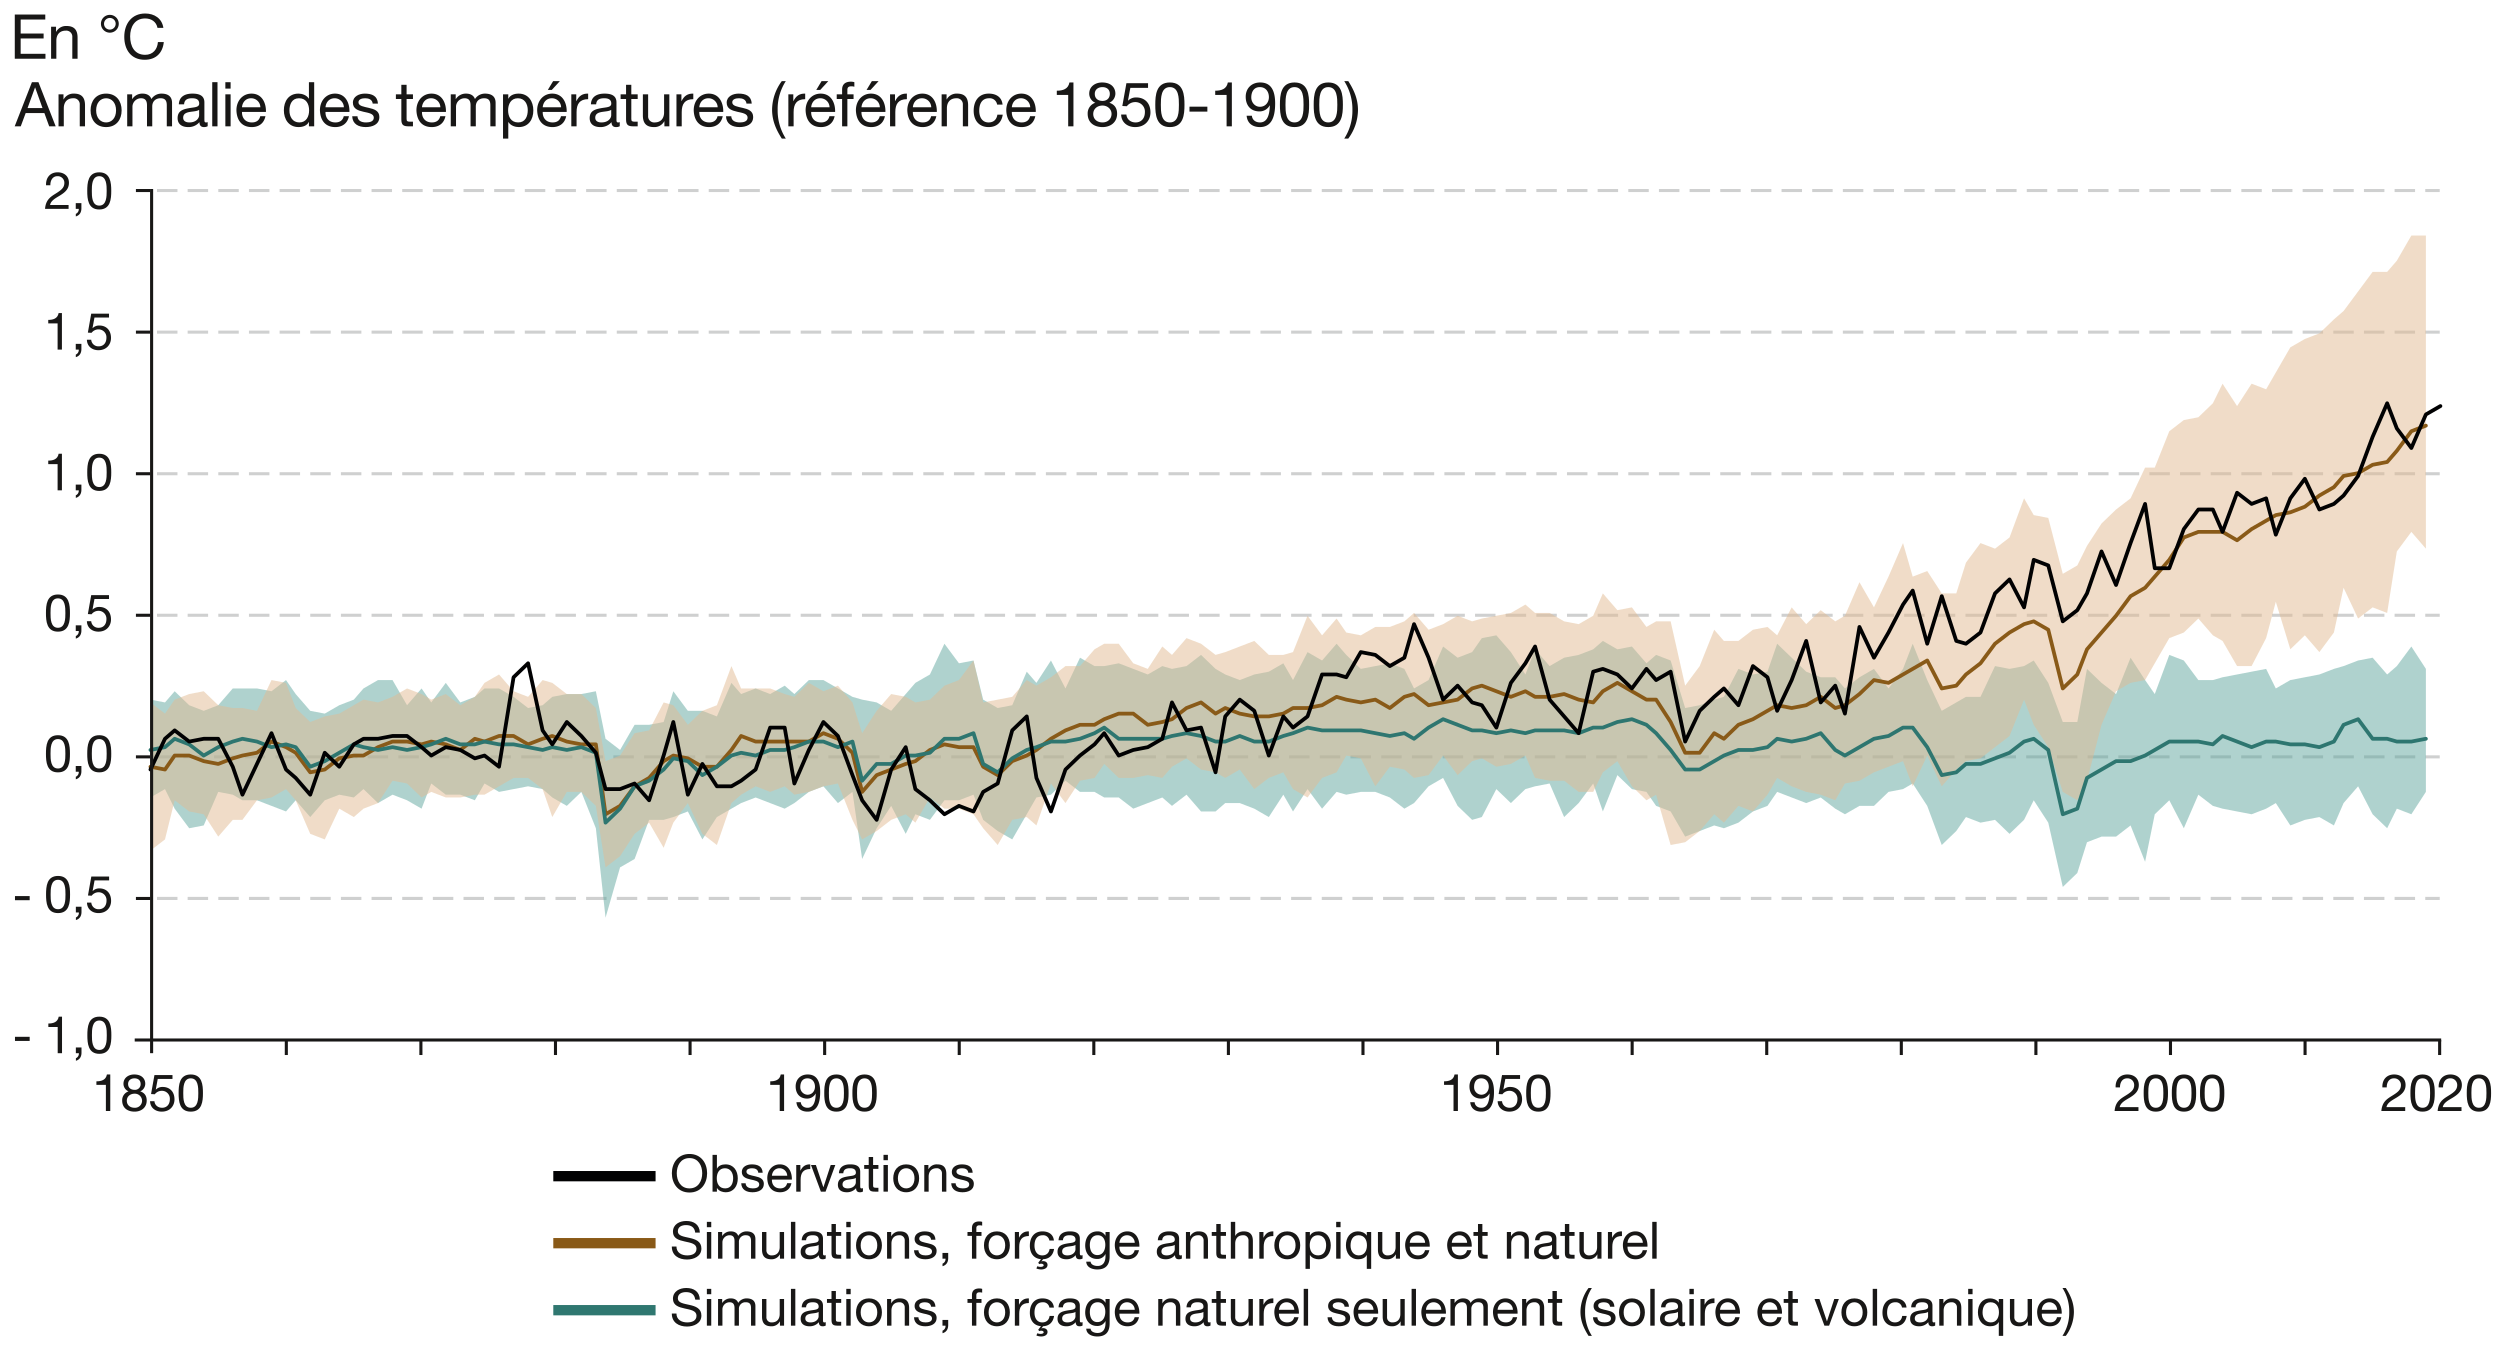 <svg id="Calque_1" data-name="Calque 1" xmlns="http://www.w3.org/2000/svg" viewBox="0 0 1940 1049.247">
  <line x1="118.452" y1="587.326" x2="1893.227" y2="587.326" style="fill: none;stroke: #cfd0d0;stroke-linejoin: round;stroke-width: 2.393px;stroke-dasharray: 15.905,7.929"/>
  <g>
    <path d="M24.784,63.764h5.041L43.218,98.039H38.177L34.433,87.718h-14.5L16.1,98.039h-4.7ZM21.376,83.878H32.993L27.28,67.893h-.1Z" style="fill: #181716"/>
    <path d="M45.423,73.221h3.84v3.936h.1a8.64,8.64,0,0,1,8.065-4.512c6.529,0,8.545,3.744,8.545,9.073V98.039H61.888v-16.8a4.676,4.676,0,0,0-5.04-4.993c-4.945,0-7.345,3.313-7.345,7.777V98.039h-4.08Z" style="fill: #181716"/>
    <path d="M82.336,72.645c7.872,0,12.049,5.712,12.049,13.009,0,7.249-4.177,12.961-12.049,12.961S70.287,92.9,70.287,85.654C70.287,78.357,74.463,72.645,82.336,72.645Zm0,22.37c4.272,0,7.728-3.361,7.728-9.361,0-6.049-3.456-9.409-7.728-9.409s-7.729,3.36-7.729,9.409C74.607,91.654,78.063,95.015,82.336,95.015Z" style="fill: #181716"/>
    <path d="M98.7,73.221h3.84v3.648h.1a9.15,9.15,0,0,1,8.017-4.224c3.024,0,5.808,1.2,6.816,4.224a9.184,9.184,0,0,1,7.777-4.224c4.944,0,8.257,2.064,8.257,7.2V98.039h-4.081V81.766c0-3.073-.816-5.521-4.8-5.521-3.937,0-6.48,2.5-6.48,6.337V98.039h-4.081V81.766c0-3.217-1.008-5.521-4.656-5.521a6.693,6.693,0,0,0-6.625,6.337V98.039H98.7Z" style="fill: #181716"/>
    <path d="M161.152,97.943a5.5,5.5,0,0,1-2.928.672c-2.112,0-3.456-1.152-3.456-3.84a11.014,11.014,0,0,1-8.737,3.84c-4.512,0-8.209-2.016-8.209-6.961,0-5.616,4.177-6.816,8.4-7.632,4.512-.864,8.353-.576,8.353-3.648,0-3.553-2.929-4.129-5.521-4.129-3.456,0-6,1.056-6.192,4.7h-4.08c.239-6.145,4.992-8.305,10.512-8.305,4.465,0,9.313,1.008,9.313,6.816V92.23c0,1.921,0,2.785,1.3,2.785a3.5,3.5,0,0,0,1.248-.24Zm-6.624-12.721c-1.584,1.152-4.656,1.2-7.393,1.68-2.688.48-4.992,1.44-4.992,4.465,0,2.688,2.3,3.648,4.8,3.648,5.377,0,7.585-3.361,7.585-5.617Z" style="fill: #181716"/>
    <path d="M164.7,63.764h4.08V98.039H164.7Z" style="fill: #181716"/>
    <path d="M178.958,68.756h-4.081V63.764h4.081Zm-4.081,4.465h4.081V98.039h-4.081Z" style="fill: #181716"/>
    <path d="M205.982,90.167c-1.1,5.472-5.04,8.448-10.608,8.448-7.921,0-11.666-5.472-11.906-13.057,0-7.441,4.9-12.913,11.665-12.913,8.785,0,11.473,8.209,11.233,14.209H187.789c-.144,4.32,2.3,8.161,7.729,8.161,3.36,0,5.712-1.632,6.432-4.848Zm-3.936-6.913a7.141,7.141,0,0,0-7.152-7.009c-4.273,0-6.817,3.216-7.105,7.009Z" style="fill: #181716"/>
    <path d="M243.806,98.039h-4.08v-3.36h-.1c-1.344,2.736-4.512,3.936-7.92,3.936-7.633,0-11.425-6.049-11.425-13.057s3.744-12.913,11.329-12.913c2.544,0,6.192.96,8.016,3.888h.1V63.764h4.08Zm-11.521-3.024c5.472,0,7.585-4.7,7.585-9.361,0-4.9-2.209-9.409-7.825-9.409-5.568,0-7.441,4.753-7.441,9.6C224.6,90.5,227,95.015,232.285,95.015Z" style="fill: #181716"/>
    <path d="M270.781,90.167c-1.1,5.472-5.04,8.448-10.609,8.448-7.921,0-11.665-5.472-11.905-13.057,0-7.441,4.9-12.913,11.665-12.913,8.785,0,11.473,8.209,11.233,14.209H252.587c-.144,4.32,2.305,8.161,7.729,8.161,3.361,0,5.713-1.632,6.433-4.848Zm-3.936-6.913a7.141,7.141,0,0,0-7.153-7.009c-4.272,0-6.817,3.216-7.105,7.009Z" style="fill: #181716"/>
    <path d="M277.4,90.214c.144,3.649,3.312,4.8,6.673,4.8,2.544,0,6-.576,6-3.7,0-3.168-4.033-3.7-8.113-4.608-4.032-.912-8.112-2.256-8.112-7.008,0-4.993,4.944-7.057,9.264-7.057,5.473,0,9.842,1.728,10.177,7.776h-4.08c-.288-3.168-3.072-4.176-5.76-4.176-2.449,0-5.281.672-5.281,3.169,0,2.928,4.32,3.408,8.113,4.32,4.08.912,8.112,2.256,8.112,7.057,0,5.9-5.52,7.824-10.561,7.824-5.568,0-10.273-2.256-10.512-8.4Z" style="fill: #181716"/>
    <path d="M315.515,73.221h4.944v3.6h-4.944V92.23c0,1.873.528,2.209,3.072,2.209h1.872v3.6h-3.12c-4.224,0-5.9-.864-5.9-5.424V76.821H307.21v-3.6h4.225V65.78h4.08Z" style="fill: #181716"/>
    <path d="M345.66,90.167c-1.1,5.472-5.041,8.448-10.609,8.448-7.921,0-11.665-5.472-11.9-13.057,0-7.441,4.9-12.913,11.665-12.913,8.784,0,11.473,8.209,11.232,14.209H327.466c-.144,4.32,2.3,8.161,7.729,8.161,3.36,0,5.712-1.632,6.432-4.848Zm-3.937-6.913a7.141,7.141,0,0,0-7.152-7.009c-4.273,0-6.817,3.216-7.105,7.009Z" style="fill: #181716"/>
    <path d="M349.785,73.221h3.84v3.648h.1a9.147,9.147,0,0,1,8.016-4.224c3.024,0,5.809,1.2,6.817,4.224a9.183,9.183,0,0,1,7.777-4.224c4.944,0,8.256,2.064,8.256,7.2V98.039h-4.08V81.766c0-3.073-.816-5.521-4.8-5.521-3.937,0-6.481,2.5-6.481,6.337V98.039h-4.081V81.766c0-3.217-1.008-5.521-4.656-5.521a6.693,6.693,0,0,0-6.624,6.337V98.039h-4.081Z" style="fill: #181716"/>
    <path d="M390.345,73.221h4.08v3.36h.1c1.345-2.736,4.513-3.936,7.921-3.936,7.633,0,11.425,6.048,11.425,13.057s-3.744,12.913-11.329,12.913c-2.544,0-6.192-.96-8.017-3.888h-.1v12.817h-4.08Zm11.521,3.024c-5.472,0-7.584,4.7-7.584,9.361,0,4.9,2.208,9.409,7.824,9.409,5.569,0,7.441-4.753,7.441-9.6C409.547,80.758,407.146,76.245,401.866,76.245Z" style="fill: #181716"/>
    <path d="M439.354,90.167c-1.1,5.472-5.04,8.448-10.608,8.448-7.921,0-11.665-5.472-11.906-13.057,0-7.441,4.9-12.913,11.665-12.913,8.785,0,11.474,8.209,11.233,14.209H421.161c-.144,4.32,2.3,8.161,7.729,8.161,3.36,0,5.712-1.632,6.432-4.848Zm-3.936-6.913a7.141,7.141,0,0,0-7.152-7.009c-4.273,0-6.817,3.216-7.105,7.009Zm-6.192-20.306h5.232l-6.289,6.864H425.1Z" style="fill: #181716"/>
    <path d="M443.336,73.221h3.84v5.232h.1c1.969-3.984,4.7-5.952,9.121-5.808v4.32c-6.577,0-8.976,3.744-8.976,10.033V98.039h-4.081Z" style="fill: #181716"/>
    <path d="M480.921,97.943a5.5,5.5,0,0,1-2.928.672c-2.112,0-3.456-1.152-3.456-3.84a11.014,11.014,0,0,1-8.737,3.84c-4.512,0-8.209-2.016-8.209-6.961,0-5.616,4.177-6.816,8.4-7.632,4.512-.864,8.353-.576,8.353-3.648,0-3.553-2.928-4.129-5.521-4.129-3.456,0-6,1.056-6.192,4.7h-4.081c.241-6.145,4.993-8.305,10.513-8.305,4.465,0,9.313,1.008,9.313,6.816V92.23c0,1.921,0,2.785,1.3,2.785a3.5,3.5,0,0,0,1.248-.24ZM474.3,85.222c-1.584,1.152-4.656,1.2-7.393,1.68-2.688.48-4.992,1.44-4.992,4.465,0,2.688,2.3,3.648,4.8,3.648,5.377,0,7.585-3.361,7.585-5.617Z" style="fill: #181716"/>
    <path d="M489.9,73.221h4.944v3.6H489.9V92.23c0,1.873.527,2.209,3.072,2.209h1.872v3.6h-3.12c-4.225,0-5.905-.864-5.905-5.424V76.821h-4.224v-3.6h4.224V65.78H489.9Z" style="fill: #181716"/>
    <path d="M519.416,98.039h-3.84V94.1h-.1a8.638,8.638,0,0,1-8.064,4.512c-6.529,0-8.545-3.744-8.545-9.073V73.221h4.081v16.8a4.676,4.676,0,0,0,5.04,4.993c4.945,0,7.344-3.312,7.344-7.777V73.221h4.081Z" style="fill: #181716"/>
    <path d="M524.934,73.221h3.84v5.232h.1c1.967-3.984,4.7-5.952,9.12-5.808v4.32c-6.576,0-8.976,3.744-8.976,10.033V98.039h-4.081Z" style="fill: #181716"/>
    <path d="M560.84,90.167c-1.1,5.472-5.041,8.448-10.609,8.448-7.921,0-11.665-5.472-11.9-13.057,0-7.441,4.9-12.913,11.665-12.913,8.784,0,11.473,8.209,11.233,14.209H542.646c-.144,4.32,2.3,8.161,7.729,8.161,3.36,0,5.712-1.632,6.433-4.848ZM556.9,83.254a7.141,7.141,0,0,0-7.152-7.009c-4.272,0-6.817,3.216-7.105,7.009Z" style="fill: #181716"/>
    <path d="M567.461,90.214c.144,3.649,3.313,4.8,6.673,4.8,2.544,0,6-.576,6-3.7,0-3.168-4.033-3.7-8.113-4.608-4.032-.912-8.113-2.256-8.113-7.008,0-4.993,4.945-7.057,9.265-7.057,5.472,0,9.841,1.728,10.177,7.776h-4.08c-.289-3.168-3.073-4.176-5.761-4.176-2.448,0-5.281.672-5.281,3.169,0,2.928,4.321,3.408,8.113,4.32,4.081.912,8.113,2.256,8.113,7.057,0,5.9-5.52,7.824-10.561,7.824-5.568,0-10.273-2.256-10.513-8.4Z" style="fill: #181716"/>
    <path d="M606.678,107.544c-4.608-7.2-7.536-14.065-7.536-22.466a37.758,37.758,0,0,1,7.536-22.13h3.12a39.714,39.714,0,0,0-6.336,22.13,40.467,40.467,0,0,0,6.336,22.466Z" style="fill: #181716"/>
    <path d="M611.765,73.221h3.84v5.232h.1c1.968-3.984,4.7-5.952,9.121-5.808v4.32c-6.577,0-8.977,3.744-8.977,10.033V98.039h-4.08Z" style="fill: #181716"/>
    <path d="M647.67,90.167c-1.1,5.472-5.04,8.448-10.608,8.448-7.921,0-11.666-5.472-11.906-13.057,0-7.441,4.9-12.913,11.665-12.913,8.785,0,11.473,8.209,11.233,14.209H629.477c-.144,4.32,2.3,8.161,7.729,8.161,3.36,0,5.712-1.632,6.432-4.848Zm-3.936-6.913a7.141,7.141,0,0,0-7.152-7.009c-4.273,0-6.817,3.216-7.105,7.009Zm-6.192-20.306h5.232l-6.289,6.864h-3.072Z" style="fill: #181716"/>
    <path d="M653.476,76.821H649.3v-3.6h4.176v-3.7c0-4.032,2.4-6.144,6.865-6.144a10.032,10.032,0,0,1,2.64.384v3.552a7.653,7.653,0,0,0-2.3-.336c-1.969,0-3.121.624-3.121,2.785v3.456h4.8v3.6h-4.8V98.039h-4.08Z" style="fill: #181716"/>
    <path d="M686.693,90.167c-1.1,5.472-5.04,8.448-10.609,8.448-7.92,0-11.665-5.472-11.9-13.057,0-7.441,4.9-12.913,11.665-12.913,8.785,0,11.473,8.209,11.233,14.209H668.5c-.145,4.32,2.3,8.161,7.729,8.161,3.36,0,5.712-1.632,6.432-4.848Zm-3.936-6.913a7.141,7.141,0,0,0-7.153-7.009c-4.272,0-6.816,3.216-7.1,7.009Zm-6.193-20.306H681.8l-6.289,6.864h-3.072Z" style="fill: #181716"/>
    <path d="M690.675,73.221h3.84v5.232h.1c1.969-3.984,4.7-5.952,9.121-5.808v4.32c-6.577,0-8.977,3.744-8.977,10.033V98.039h-4.08Z" style="fill: #181716"/>
    <path d="M726.58,90.167c-1.1,5.472-5.04,8.448-10.609,8.448-7.921,0-11.665-5.472-11.9-13.057,0-7.441,4.9-12.913,11.665-12.913,8.785,0,11.473,8.209,11.233,14.209H708.386c-.144,4.32,2.3,8.161,7.729,8.161,3.361,0,5.713-1.632,6.433-4.848Zm-3.936-6.913a7.142,7.142,0,0,0-7.153-7.009c-4.272,0-6.817,3.216-7.105,7.009Z" style="fill: #181716"/>
    <path d="M730.706,73.221h3.84v3.936h.1a8.639,8.639,0,0,1,8.065-4.512c6.528,0,8.544,3.744,8.544,9.073V98.039h-4.08v-16.8a4.676,4.676,0,0,0-5.041-4.993c-4.944,0-7.344,3.313-7.344,7.777V98.039h-4.08Z" style="fill: #181716"/>
    <path d="M773.763,81.189a5.777,5.777,0,0,0-6.144-4.944c-5.9,0-7.729,4.656-7.729,9.7,0,4.56,2.064,9.073,7.249,9.073,3.936,0,6.288-2.305,6.816-6.049h4.176c-.912,6.049-4.7,9.649-10.944,9.649-7.585,0-11.618-5.281-11.618-12.673,0-7.441,3.841-13.3,11.714-13.3,5.616,0,10.128,2.64,10.7,8.544Z" style="fill: #181716"/>
    <path d="M803.379,90.167c-1.1,5.472-5.041,8.448-10.609,8.448-7.921,0-11.665-5.472-11.9-13.057,0-7.441,4.9-12.913,11.665-12.913,8.784,0,11.473,8.209,11.233,14.209H785.185c-.144,4.32,2.3,8.161,7.729,8.161,3.36,0,5.712-1.632,6.433-4.848Zm-3.937-6.913a7.141,7.141,0,0,0-7.152-7.009c-4.272,0-6.817,3.216-7.105,7.009Z" style="fill: #181716"/>
    <path d="M832.994,98.039h-4.08V73.653h-8.833V70.389c4.656,0,8.88-1.248,9.793-6.385h3.12Z" style="fill: #181716"/>
    <path d="M855.217,64c7.441,0,10.322,4.369,10.322,8.689a7.883,7.883,0,0,1-4.705,7.057c4.08,1.3,6.048,4.272,6.048,8.5,0,6.577-4.992,10.369-11.28,10.369-6.529,0-11.569-3.408-11.569-10.369a8.589,8.589,0,0,1,5.952-8.5,7.7,7.7,0,0,1-4.753-7.057C845.232,67.076,849.985,64,855.217,64Zm.385,31.011c4.08,0,6.96-2.832,6.96-6.625,0-3.7-3.168-6.48-7.009-6.48-4.032,0-7.2,2.592-7.2,6.528C848.353,92.519,851.377,95.015,855.6,95.015Zm0-16.7c3.216,0,5.616-2.017,5.616-5.473,0-3.408-2.4-5.233-5.713-5.233-3.264,0-5.952,1.825-5.952,5.233C849.553,76.581,852.241,78.31,855.6,78.31Z" style="fill: #181716"/>
    <path d="M890.882,68.181H877.153l-1.824,9.792.1.1a8.611,8.611,0,0,1,6.336-2.448c6.049,0,10.993,3.888,10.993,11.665,0,5.761-3.984,11.329-11.9,11.329-5.9,0-10.705-3.6-10.85-9.745h4.081c.24,3.5,3.072,6.145,7.152,6.145,3.889,0,7.2-2.64,7.2-8.065a7.371,7.371,0,0,0-7.681-7.728,8.168,8.168,0,0,0-6.336,3.216l-3.5-.192,3.168-17.666h16.8Z" style="fill: #181716"/>
    <path d="M907.825,64c10.657,0,11.329,9.793,11.329,17.329,0,7.489-.672,17.282-11.329,17.282S896.5,88.822,896.5,81.333C896.5,73.8,897.168,64,907.825,64Zm0,31.011c6.961,0,7.008-8.641,7.008-13.729,0-5.041-.047-13.682-7.008-13.682s-7.009,8.641-7.009,13.682C900.816,86.374,900.865,95.015,907.825,95.015Z" style="fill: #181716"/>
    <path d="M923.041,82.774h13.873v3.84H923.041Z" style="fill: #181716"/>
    <path d="M955.921,98.039h-4.08V73.653h-8.833V70.389c4.657,0,8.881-1.248,9.793-6.385h3.12Z" style="fill: #181716"/>
    <path d="M971.472,89.831c.288,3.312,2.976,5.184,6.24,5.184,4.993,0,7.44-4.369,7.681-13.153l-.1-.1a8.921,8.921,0,0,1-7.873,4.7c-6.912,0-10.752-4.657-10.752-11.377,0-6.576,4.607-11.089,11.184-11.089,6.336,0,11.665,3.409,11.665,16.273,0,11.762-3.552,18.338-11.809,18.338-5.712,0-9.793-2.928-10.32-8.784ZM977.664,67.6c-4.849,0-6.672,3.889-6.672,8.065,0,3.745,2.783,7.2,6.72,7.2,4.272,0,6.961-3.456,6.961-7.489C984.673,71.205,982.225,67.6,977.664,67.6Z" style="fill: #181716"/>
    <path d="M1004.544,64c10.657,0,11.329,9.793,11.329,17.329,0,7.489-.672,17.282-11.329,17.282s-11.328-9.793-11.328-17.282C993.216,73.8,993.888,64,1004.544,64Zm0,31.011c6.961,0,7.009-8.641,7.009-13.729,0-5.041-.048-13.682-7.009-13.682s-7.008,8.641-7.008,13.682C997.536,86.374,997.584,95.015,1004.544,95.015Z" style="fill: #181716"/>
    <path d="M1030.752,64c10.657,0,11.329,9.793,11.329,17.329,0,7.489-.672,17.282-11.329,17.282s-11.328-9.793-11.328-17.282C1019.424,73.8,1020.1,64,1030.752,64Zm0,31.011c6.961,0,7.009-8.641,7.009-13.729,0-5.041-.048-13.682-7.009-13.682s-7.008,8.641-7.008,13.682C1023.744,86.374,1023.792,95.015,1030.752,95.015Z" style="fill: #181716"/>
    <path d="M1043.135,107.544a39.72,39.72,0,0,0,6.337-22.13,40.466,40.466,0,0,0-6.337-22.466h3.121c4.608,7.2,7.536,14.065,7.536,22.466a37.758,37.758,0,0,1-7.536,22.13Z" style="fill: #181716"/>
  </g>
  <g>
    <path d="M11.471,11.292H35.137v3.841h-19.1v10.9H33.841v3.84H16.032V41.727H35.281v3.84H11.471Z" style="fill: #181716"/>
    <path d="M39.647,20.749h3.84v3.937h.1a8.64,8.64,0,0,1,8.065-4.513c6.529,0,8.545,3.744,8.545,9.073V45.567H56.112v-16.8a4.676,4.676,0,0,0-5.04-4.993c-4.945,0-7.344,3.313-7.344,7.777V45.567H39.647Z" style="fill: #181716"/>
    <path d="M85.248,11.532a6.913,6.913,0,1,1-6.914,6.913A6.884,6.884,0,0,1,85.248,11.532Zm0,11.426a4.513,4.513,0,1,0-4.513-4.513A4.442,4.442,0,0,0,85.248,22.958Z" style="fill: #181716"/>
    <path d="M122.208,21.613c-.959-4.848-4.848-7.3-9.6-7.3-8.161,0-11.617,6.72-11.617,13.873,0,7.825,3.456,14.353,11.665,14.353,6,0,9.457-4.224,9.888-9.889h4.561c-.864,8.545-6.192,13.729-14.833,13.729-10.657,0-15.842-7.872-15.842-17.857,0-9.937,5.665-18.049,16.226-18.049,7.153,0,13.057,3.84,14.113,11.136Z" style="fill: #181716"/>
  </g>
  <line x1="121.827" y1="697.19" x2="1893.229" y2="697.19" style="fill: none;stroke: #cfd0d0;stroke-linejoin: round;stroke-width: 2.393px;stroke-dasharray: 15.881,7.905"/>
  <line x1="121.827" y1="477.463" x2="1893.229" y2="477.463" style="fill: none;stroke: #cfd0d0;stroke-linejoin: round;stroke-width: 2.393px;stroke-dasharray: 15.881,7.905"/>
  <line x1="121.827" y1="367.6" x2="1893.229" y2="367.6" style="fill: none;stroke: #cfd0d0;stroke-linejoin: round;stroke-width: 2.393px;stroke-dasharray: 15.881,7.905"/>
  <line x1="121.827" y1="257.732" x2="1893.229" y2="257.732" style="fill: none;stroke: #cfd0d0;stroke-linejoin: round;stroke-width: 2.393px;stroke-dasharray: 15.881,7.905"/>
  <line x1="121.827" y1="147.869" x2="1893.229" y2="147.869" style="fill: none;stroke: #cfd0d0;stroke-linejoin: round;stroke-width: 2.393px;stroke-dasharray: 15.881,7.905"/>
  <g>
    <path d="M35.738,143.761c-.276-5.759,3.078-10.038,9-10.038,4.893,0,8.76,2.88,8.76,8.158,0,5-3.315,7.519-6.787,9.719-3.512,2.16-7.182,3.959-7.853,7.479H53.219v3H34.949c.552-6.719,3.906-9.119,7.852-11.6,4.736-2.959,7.142-4.719,7.142-8.639a5.127,5.127,0,0,0-5.405-5.119c-3.907,0-5.564,3.64-5.446,7.039Z" style="fill: #181716"/>
    <path d="M58.785,157.639h4.38v4.039c0,3-1.3,5.4-4.341,6.279v-2a3.836,3.836,0,0,0,2.289-3.88H58.785Z" style="fill: #181716"/>
    <path d="M77.017,133.723c8.759,0,9.312,8.158,9.312,14.438,0,6.238-.553,14.4-9.312,14.4S67.7,154.4,67.7,148.161C67.7,141.881,68.257,133.723,77.017,133.723Zm0,25.836c5.721,0,5.76-7.2,5.76-11.438,0-4.2-.039-11.4-5.76-11.4s-5.762,7.2-5.762,11.4C71.255,152.36,71.3,159.559,77.017,159.559Z" style="fill: #181716"/>
  </g>
  <g>
    <path d="M48.049,271.281H44.7V250.965h-7.26v-2.72c3.828,0,7.3-1.04,8.049-5.319h2.565Z" style="fill: #181716"/>
    <path d="M58.785,266.842h4.38v4.039c0,3-1.3,5.4-4.341,6.279v-2a3.836,3.836,0,0,0,2.289-3.88H58.785Z" style="fill: #181716"/>
    <path d="M84.593,246.405H73.308l-1.5,8.159.079.08A7.025,7.025,0,0,1,77.1,252.6c4.971,0,9.036,3.24,9.036,9.719,0,4.8-3.276,9.438-9.786,9.438-4.854,0-8.8-3-8.918-8.118h3.354a5.534,5.534,0,0,0,5.88,5.119c3.195,0,5.918-2.2,5.918-6.719a6.1,6.1,0,0,0-6.313-6.439,6.688,6.688,0,0,0-5.209,2.679l-2.88-.159,2.6-14.718H84.593Z" style="fill: #181716"/>
  </g>
  <g>
    <path d="M48.049,380.477H44.7V360.16h-7.26v-2.72c3.828,0,7.3-1.04,8.049-5.319h2.565Z" style="fill: #181716"/>
    <path d="M58.785,376.037h4.38v4.04c0,3-1.3,5.4-4.341,6.278v-2a3.835,3.835,0,0,0,2.289-3.879H58.785Z" style="fill: #181716"/>
    <path d="M77.017,352.121c8.759,0,9.312,8.159,9.312,14.438,0,6.239-.553,14.4-9.312,14.4S67.7,372.8,67.7,366.559C67.7,360.28,68.257,352.121,77.017,352.121Zm0,25.836c5.721,0,5.76-7.2,5.76-11.438,0-4.2-.039-11.4-5.76-11.4s-5.762,7.2-5.762,11.4C71.255,370.758,71.3,377.957,77.017,377.957Z" style="fill: #181716"/>
  </g>
  <g>
    <path d="M44.972,461.324c8.759,0,9.312,8.159,9.312,14.438,0,6.239-.553,14.4-9.312,14.4s-9.313-8.159-9.313-14.4C35.659,469.483,36.212,461.324,44.972,461.324Zm0,25.836c5.721,0,5.76-7.2,5.76-11.438,0-4.2-.039-11.4-5.76-11.4s-5.762,7.2-5.762,11.4C39.21,479.961,39.25,487.16,44.972,487.16Z" style="fill: #181716"/>
    <path d="M58.785,485.24h4.38v4.04c0,3-1.3,5.4-4.341,6.279v-2a3.835,3.835,0,0,0,2.289-3.879H58.785Z" style="fill: #181716"/>
    <path d="M84.593,464.8H73.308l-1.5,8.158.079.08A7.028,7.028,0,0,1,77.1,471c4.971,0,9.036,3.239,9.036,9.718,0,4.8-3.276,9.439-9.786,9.439-4.854,0-8.8-3-8.918-8.119h3.354a5.534,5.534,0,0,0,5.88,5.119c3.195,0,5.918-2.2,5.918-6.719A6.1,6.1,0,0,0,76.267,474a6.686,6.686,0,0,0-5.209,2.68l-2.88-.16,2.6-14.718H84.593Z" style="fill: #181716"/>
  </g>
  <g>
    <path d="M44.972,570.52c8.759,0,9.312,8.158,9.312,14.438,0,6.238-.553,14.4-9.312,14.4s-9.313-8.159-9.313-14.4C35.659,578.678,36.212,570.52,44.972,570.52Zm0,25.835c5.721,0,5.76-7.2,5.76-11.438,0-4.2-.039-11.4-5.76-11.4s-5.762,7.2-5.762,11.4C39.21,589.157,39.25,596.355,44.972,596.355Z" style="fill: #181716"/>
    <path d="M58.785,594.436h4.38v4.039c0,3-1.3,5.4-4.341,6.279v-2a3.834,3.834,0,0,0,2.289-3.879H58.785Z" style="fill: #181716"/>
    <path d="M77.017,570.52c8.759,0,9.312,8.158,9.312,14.438,0,6.238-.553,14.4-9.312,14.4S67.7,591.2,67.7,584.958C67.7,578.678,68.257,570.52,77.017,570.52Zm0,25.835c5.721,0,5.76-7.2,5.76-11.438,0-4.2-.039-11.4-5.76-11.4s-5.762,7.2-5.762,11.4C71.255,589.157,71.3,596.355,77.017,596.355Z" style="fill: #181716"/>
  </g>
  <g>
    <path d="M11.626,695.36h11.4v3.2h-11.4Z" style="fill: #181716"/>
    <path d="M45.05,679.723c8.76,0,9.313,8.158,9.313,14.438,0,6.238-.553,14.4-9.313,14.4s-9.312-8.159-9.312-14.4C35.738,687.881,36.29,679.723,45.05,679.723Zm0,25.836c5.722,0,5.762-7.2,5.762-11.438,0-4.2-.04-11.4-5.762-11.4s-5.761,7.2-5.761,11.4C39.289,698.36,39.329,705.559,45.05,705.559Z" style="fill: #181716"/>
    <path d="M58.863,703.639h4.381v4.039c0,3-1.3,5.4-4.341,6.279v-2a3.834,3.834,0,0,0,2.288-3.88H58.863Z" style="fill: #181716"/>
    <path d="M84.671,683.2H73.386l-1.5,8.159.078.08a7.026,7.026,0,0,1,5.209-2.04c4.972,0,9.036,3.24,9.036,9.719,0,4.8-3.275,9.438-9.786,9.438-4.853,0-8.8-3-8.918-8.119H70.86a5.535,5.535,0,0,0,5.88,5.12c3.2,0,5.919-2.2,5.919-6.719a6.1,6.1,0,0,0-6.314-6.439,6.684,6.684,0,0,0-5.208,2.679l-2.881-.16,2.6-14.717H84.671Z" style="fill: #181716"/>
  </g>
  <g>
    <path d="M11.626,804.563h11.4v3.2h-11.4Z" style="fill: #181716"/>
    <path d="M48.128,817.281H44.774V796.965h-7.26v-2.72c3.827,0,7.3-1.04,8.049-5.319h2.565Z" style="fill: #181716"/>
    <path d="M58.863,812.842h4.381v4.039c0,3-1.3,5.4-4.341,6.279v-2a3.833,3.833,0,0,0,2.288-3.88H58.863Z" style="fill: #181716"/>
    <path d="M77.1,788.926c8.76,0,9.313,8.158,9.313,14.438,0,6.239-.553,14.4-9.313,14.4s-9.312-8.158-9.312-14.4C67.783,797.084,68.335,788.926,77.1,788.926Zm0,25.836c5.722,0,5.761-7.2,5.761-11.438,0-4.2-.039-11.4-5.761-11.4s-5.761,7.2-5.761,11.4C71.334,807.563,71.374,814.762,77.1,814.762Z" style="fill: #181716"/>
  </g>
  <line x1="639.929" y1="807.162" x2="639.929" y2="818.698" style="fill: none;stroke: #181716;stroke-width: 2.393px"/>
  <line x1="431.057" y1="807.162" x2="431.057" y2="818.698" style="fill: none;stroke: #181716;stroke-width: 2.393px"/>
  <line x1="953.239" y1="807.162" x2="953.239" y2="818.698" style="fill: none;stroke: #181716;stroke-width: 2.393px"/>
  <line x1="1475.42" y1="807.162" x2="1475.42" y2="818.698" style="fill: none;stroke: #181716;stroke-width: 2.393px"/>
  <line x1="535.493" y1="807.162" x2="535.493" y2="818.698" style="fill: none;stroke: #181716;stroke-width: 2.393px"/>
  <line x1="1057.674" y1="807.162" x2="1057.674" y2="818.698" style="fill: none;stroke: #181716;stroke-width: 2.393px"/>
  <line x1="1579.856" y1="807.162" x2="1579.856" y2="818.698" style="fill: none;stroke: #181716;stroke-width: 2.393px"/>
  <line x1="1788.729" y1="807.162" x2="1788.729" y2="818.698" style="fill: none;stroke: #181716;stroke-width: 2.393px"/>
  <line x1="326.621" y1="807.162" x2="326.621" y2="818.698" style="fill: none;stroke: #181716;stroke-width: 2.393px"/>
  <line x1="848.802" y1="807.162" x2="848.802" y2="818.698" style="fill: none;stroke: #181716;stroke-width: 2.393px"/>
  <line x1="1370.984" y1="807.162" x2="1370.984" y2="818.698" style="fill: none;stroke: #181716;stroke-width: 2.393px"/>
  <line x1="222.184" y1="807.162" x2="222.184" y2="818.698" style="fill: none;stroke: #181716;stroke-width: 2.393px"/>
  <line x1="744.366" y1="807.162" x2="744.366" y2="818.698" style="fill: none;stroke: #181716;stroke-width: 2.393px"/>
  <line x1="1266.547" y1="807.162" x2="1266.547" y2="818.698" style="fill: none;stroke: #181716;stroke-width: 2.393px"/>
  <line x1="1684.293" y1="807.162" x2="1684.293" y2="818.698" style="fill: none;stroke: #181716;stroke-width: 2.393px"/>
  <line x1="1162.111" y1="807.162" x2="1162.111" y2="818.698" style="fill: none;stroke: #181716;stroke-width: 2.393px"/>
  <line x1="1893.165" y1="807.162" x2="1893.165" y2="818.698" style="fill: none;stroke: #181716;stroke-width: 2.393px"/>
  <line x1="429.359" y1="912.709" x2="508.727" y2="912.709" style="fill: none;stroke: #010102;stroke-width: 8px"/>
  <g>
    <path d="M535.044,895.476c9.079,0,13.678,7.2,13.678,14.958s-4.6,14.957-13.678,14.957-13.677-7.2-13.677-14.957S525.966,895.476,535.044,895.476Zm0,26.715c6.959,0,9.879-6,9.879-11.757s-2.92-11.758-9.879-11.758-9.877,6-9.877,11.758S528.086,922.191,535.044,922.191Z" style="fill: #181716"/>
    <path d="M552.926,896.155h3.4v10.679h.08c1.119-2.279,3.759-3.279,6.6-3.279,6.359,0,9.519,5.039,9.519,10.878s-3.12,10.757-9.439,10.757c-2.119,0-5.159-.8-6.678-3.239h-.08v2.76h-3.4Zm9.6,10.4c-4.559,0-6.318,3.92-6.318,7.8,0,4.079,1.839,7.838,6.519,7.838,4.639,0,6.2-3.959,6.2-8C568.923,910.313,566.924,906.554,562.524,906.554Z" style="fill: #181716"/>
    <path d="M578.605,918.192c.121,3.039,2.76,4,5.56,4,2.119,0,5-.479,5-3.079,0-2.639-3.36-3.08-6.759-3.84-3.36-.759-6.759-1.879-6.759-5.838,0-4.16,4.119-5.879,7.719-5.879,4.559,0,8.2,1.439,8.478,6.478h-3.4c-.24-2.639-2.56-3.479-4.8-3.479-2.04,0-4.4.56-4.4,2.639,0,2.44,3.6,2.84,6.758,3.6,3.4.76,6.759,1.88,6.759,5.879,0,4.919-4.6,6.518-8.8,6.518-4.64,0-8.559-1.878-8.759-7Z" style="fill: #181716"/>
    <path d="M614.163,918.152c-.92,4.559-4.2,7.038-8.839,7.038-6.6,0-9.718-4.558-9.918-10.878,0-6.2,4.079-10.757,9.719-10.757,7.318,0,9.558,6.839,9.358,11.838H599.005c-.12,3.6,1.92,6.8,6.439,6.8,2.8,0,4.76-1.359,5.36-4.039Zm-3.28-5.759a5.948,5.948,0,0,0-5.959-5.839c-3.559,0-5.678,2.679-5.919,5.839Z" style="fill: #181716"/>
    <path d="M617.885,904.034h3.2v4.36h.08c1.64-3.32,3.919-4.959,7.6-4.839v3.6c-5.479,0-7.479,3.119-7.479,8.359v9.2h-3.4Z" style="fill: #181716"/>
    <path d="M640.644,924.711H637l-7.678-20.677h3.8l5.8,17.237H639l5.639-17.237H648.2Z" style="fill: #181716"/>
    <path d="M669.642,924.631a4.585,4.585,0,0,1-2.439.559c-1.76,0-2.88-.959-2.88-3.2a9.174,9.174,0,0,1-7.279,3.2c-3.759,0-6.838-1.679-6.838-5.8,0-4.679,3.479-5.679,7-6.359,3.759-.72,6.959-.48,6.959-3.04,0-2.959-2.439-3.439-4.6-3.439-2.88,0-5,.88-5.159,3.92h-3.4c.2-5.12,4.16-6.919,8.759-6.919,3.719,0,7.758.84,7.758,5.678v10.639c0,1.6,0,2.319,1.08,2.319a2.919,2.919,0,0,0,1.04-.2Zm-5.519-10.6c-1.32.959-3.879,1-6.159,1.4-2.239.4-4.159,1.2-4.159,3.719,0,2.24,1.92,3.039,4,3.039,4.479,0,6.319-2.8,6.319-4.679Z" style="fill: #181716"/>
    <path d="M677.524,904.034h4.119v3h-4.119v12.838c0,1.56.44,1.84,2.559,1.84h1.56v3h-2.6c-3.519,0-4.918-.72-4.918-4.52V907.034h-3.52v-3h3.52v-6.2h3.4Z" style="fill: #181716"/>
    <path d="M689,900.315h-3.4v-4.16H689Zm-3.4,3.719H689v20.677h-3.4Z" style="fill: #181716"/>
    <path d="M703.2,903.555c6.559,0,10.039,4.758,10.039,10.838,0,6.039-3.48,10.8-10.039,10.8s-10.038-4.758-10.038-10.8C693.164,908.313,696.643,903.555,703.2,903.555Zm0,18.636c3.56,0,6.439-2.8,6.439-7.8,0-5.039-2.879-7.839-6.439-7.839s-6.439,2.8-6.439,7.839C696.763,919.392,699.643,922.191,703.2,922.191Z" style="fill: #181716"/>
    <path d="M717.243,904.034h3.2v3.279h.079a7.2,7.2,0,0,1,6.72-3.758c5.439,0,7.118,3.119,7.118,7.558v13.6h-3.4v-14a3.9,3.9,0,0,0-4.2-4.159c-4.12,0-6.119,2.759-6.119,6.479v11.678h-3.4Z" style="fill: #181716"/>
    <path d="M741.562,918.192c.121,3.039,2.76,4,5.56,4,2.119,0,5-.479,5-3.079,0-2.639-3.36-3.08-6.759-3.84-3.36-.759-6.759-1.879-6.759-5.838,0-4.16,4.119-5.879,7.719-5.879,4.559,0,8.2,1.439,8.478,6.478h-3.4c-.24-2.639-2.56-3.479-4.8-3.479-2.04,0-4.4.56-4.4,2.639,0,2.44,3.6,2.84,6.758,3.6,3.4.76,6.759,1.88,6.759,5.879,0,4.919-4.6,6.518-8.8,6.518-4.64,0-8.559-1.878-8.759-7Z" style="fill: #181716"/>
  </g>
  <line x1="429.359" y1="964.709" x2="508.727" y2="964.709" style="fill: none;stroke: #895917;stroke-width: 8px"/>
  <g>
    <path d="M539.484,956.515c-.44-4.08-3.16-5.839-7.079-5.839-3.2,0-6.4,1.159-6.4,4.879,0,3.519,4.559,4.039,9.159,5.079,4.559,1.04,9.118,2.639,9.118,8.238,0,6.079-5.959,8.519-11.158,8.519-6.4,0-11.8-3.12-11.8-10.079h3.6c0,4.8,4,6.879,8.319,6.879,3.44,0,7.239-1.08,7.239-5.2,0-3.919-4.56-4.6-9.119-5.6s-9.158-2.321-9.158-7.56c0-5.8,5.159-8.358,10.358-8.358,5.839,0,10.278,2.759,10.518,9.039Z" style="fill: #181716"/>
    <path d="M551.926,952.315h-3.4v-4.16h3.4Zm-3.4,3.719h3.4v20.677h-3.4Z" style="fill: #181716"/>
    <path d="M557.206,956.034h3.2v3.04h.08a7.621,7.621,0,0,1,6.679-3.519c2.52,0,4.839,1,5.679,3.519a7.649,7.649,0,0,1,6.479-3.519c4.119,0,6.879,1.719,6.879,6v15.157h-3.4V963.153c0-2.559-.679-4.6-4-4.6a5.008,5.008,0,0,0-5.4,5.279v12.878H570V963.153c0-2.679-.839-4.6-3.879-4.6a5.577,5.577,0,0,0-5.519,5.279v12.878h-3.4Z" style="fill: #181716"/>
    <path d="M608.443,976.711h-3.2v-3.279h-.079a7.2,7.2,0,0,1-6.72,3.758c-5.439,0-7.118-3.119-7.118-7.558v-13.6h3.4v14a3.9,3.9,0,0,0,4.2,4.159c4.12,0,6.119-2.759,6.119-6.478V956.034h3.4Z" style="fill: #181716"/>
    <path d="M613.766,948.155h3.4v28.556h-3.4Z" style="fill: #181716"/>
    <path d="M640.762,976.631a4.586,4.586,0,0,1-2.44.559c-1.76,0-2.879-.959-2.879-3.2a9.175,9.175,0,0,1-7.279,3.2c-3.76,0-6.839-1.679-6.839-5.8,0-4.679,3.479-5.679,7-6.359,3.759-.72,6.959-.48,6.959-3.04,0-2.959-2.44-3.439-4.6-3.439-2.88,0-5,.88-5.16,3.92h-3.4c.2-5.12,4.159-6.919,8.758-6.919,3.72,0,7.759.84,7.759,5.678v10.639c0,1.6,0,2.319,1.08,2.319a2.919,2.919,0,0,0,1.04-.2Zm-5.519-10.6c-1.32.959-3.88,1-6.16,1.4-2.239.4-4.159,1.2-4.159,3.719,0,2.24,1.92,3.039,4,3.039,4.479,0,6.319-2.8,6.319-4.679Z" style="fill: #181716"/>
    <path d="M648.644,956.034h4.119v3h-4.119v12.838c0,1.56.439,1.84,2.559,1.84h1.56v3h-2.6c-3.519,0-4.919-.72-4.919-4.52V959.034h-3.519v-3h3.519v-6.2h3.4Z" style="fill: #181716"/>
    <path d="M660.124,952.315h-3.4v-4.16h3.4Zm-3.4,3.719h3.4v20.677h-3.4Z" style="fill: #181716"/>
    <path d="M674.322,955.555c6.559,0,10.038,4.758,10.038,10.838,0,6.039-3.479,10.8-10.038,10.8s-10.038-4.758-10.038-10.8C664.284,960.313,667.763,955.555,674.322,955.555Zm0,18.636c3.559,0,6.439-2.8,6.439-7.8,0-5.039-2.88-7.839-6.439-7.839s-6.439,2.8-6.439,7.839C667.883,971.392,670.762,974.191,674.322,974.191Z" style="fill: #181716"/>
    <path d="M688.363,956.034h3.2v3.279h.08a7.2,7.2,0,0,1,6.719-3.758c5.439,0,7.119,3.119,7.119,7.558v13.6h-3.4v-14a3.9,3.9,0,0,0-4.2-4.159c-4.119,0-6.119,2.759-6.119,6.479v11.678h-3.4Z" style="fill: #181716"/>
    <path d="M712.683,970.192c.12,3.039,2.759,4,5.559,4,2.119,0,5-.479,5-3.079,0-2.639-3.36-3.08-6.759-3.84-3.359-.759-6.759-1.879-6.759-5.838,0-4.16,4.119-5.879,7.719-5.879,4.559,0,8.2,1.439,8.478,6.478h-3.4c-.24-2.639-2.56-3.479-4.8-3.479-2.04,0-4.4.56-4.4,2.639,0,2.44,3.6,2.84,6.759,3.6,3.4.76,6.758,1.88,6.758,5.879,0,4.919-4.6,6.518-8.8,6.518-4.64,0-8.559-1.878-8.759-7Z" style="fill: #181716"/>
    <path d="M731.363,972.271H735.8v4.04c0,3-1.32,5.4-4.4,6.279v-2a3.829,3.829,0,0,0,2.32-3.879h-2.36Z" style="fill: #181716"/>
    <path d="M754.243,959.034h-3.479v-3h3.479v-3.079c0-3.359,2-5.119,5.719-5.119a8.4,8.4,0,0,1,2.2.319v2.96a6.377,6.377,0,0,0-1.92-.28c-1.64,0-2.6.52-2.6,2.32v2.879h4v3h-4v17.677h-3.4Z" style="fill: #181716"/>
    <path d="M773.6,955.555c6.559,0,10.039,4.758,10.039,10.838,0,6.039-3.48,10.8-10.039,10.8s-10.038-4.758-10.038-10.8C763.563,960.313,767.042,955.555,773.6,955.555Zm0,18.636c3.56,0,6.439-2.8,6.439-7.8,0-5.039-2.879-7.839-6.439-7.839s-6.439,2.8-6.439,7.839C767.162,971.392,770.042,974.191,773.6,974.191Z" style="fill: #181716"/>
    <path d="M787.522,956.034h3.2v4.36h.08c1.639-3.32,3.919-4.959,7.6-4.839v3.6c-5.479,0-7.479,3.119-7.479,8.359v9.2h-3.4Z" style="fill: #181716"/>
    <path d="M814.319,962.673a4.813,4.813,0,0,0-5.119-4.119c-4.919,0-6.439,3.88-6.439,8.079,0,3.8,1.72,7.558,6.039,7.558,3.28,0,5.24-1.92,5.679-5.039h3.48c-.72,4.839-3.68,7.8-8.519,8l-1.319,1.681.079.079a2.392,2.392,0,0,1,1.32-.279c1.68,0,3.359.96,3.359,2.919,0,2.679-2.759,3.559-4.959,3.559a10.609,10.609,0,0,1-3.679-.759l.72-1.76a7.543,7.543,0,0,0,2.439.519c1.08,0,2.48-.319,2.48-1.239,0-.72-.84-1.24-1.88-1.24a4.592,4.592,0,0,0-1.639.32l-.68-1.12,2.119-2.719c-5.638-.44-8.638-4.679-8.638-10.478,0-6.2,3.2-11.078,9.758-11.078,4.68,0,8.439,2.2,8.919,7.118Z" style="fill: #181716"/>
    <path d="M840.078,976.631a4.585,4.585,0,0,1-2.439.559c-1.76,0-2.88-.959-2.88-3.2a9.174,9.174,0,0,1-7.279,3.2c-3.759,0-6.838-1.679-6.838-5.8,0-4.679,3.479-5.679,7-6.359,3.759-.72,6.959-.48,6.959-3.04,0-2.959-2.439-3.439-4.6-3.439-2.88,0-5,.88-5.159,3.92h-3.4c.2-5.12,4.16-6.919,8.759-6.919,3.719,0,7.758.84,7.758,5.678v10.639c0,1.6,0,2.319,1.081,2.319a2.918,2.918,0,0,0,1.039-.2Zm-5.519-10.6c-1.32.959-3.879,1-6.159,1.4-2.239.4-4.159,1.2-4.159,3.719,0,2.24,1.92,3.039,4,3.039,4.479,0,6.319-2.8,6.319-4.679Z" style="fill: #181716"/>
    <path d="M861.078,974.951c0,6.719-3.08,10.158-9.6,10.158-3.879,0-8.358-1.559-8.558-6.079h3.4c.16,2.48,3.119,3.36,5.359,3.36,4.44,0,6.2-3.2,6.2-7.838v-1.361h-.08a6.889,6.889,0,0,1-6.439,3.76c-6.159,0-9.238-4.84-9.238-10.478,0-4.879,2.4-10.918,9.558-10.918a6.747,6.747,0,0,1,6.159,3.439h.04v-2.96h3.2Zm-3.36-9c0-3.64-1.6-7.4-5.879-7.4-4.359,0-6.119,3.559-6.119,7.518,0,3.72,1.36,7.879,5.839,7.879S857.718,969.832,857.718,965.953Z" style="fill: #181716"/>
    <path d="M883.838,970.152c-.92,4.559-4.2,7.038-8.839,7.038-6.6,0-9.718-4.558-9.918-10.878,0-6.2,4.079-10.757,9.718-10.757,7.319,0,9.558,6.839,9.359,11.838H868.68c-.12,3.6,1.92,6.8,6.439,6.8,2.8,0,4.759-1.359,5.36-4.039Zm-3.28-5.759a5.949,5.949,0,0,0-5.959-5.839c-3.559,0-5.679,2.679-5.919,5.839Z" style="fill: #181716"/>
    <path d="M917.117,976.631a4.586,4.586,0,0,1-2.44.559c-1.76,0-2.879-.959-2.879-3.2a9.175,9.175,0,0,1-7.279,3.2c-3.76,0-6.839-1.679-6.839-5.8,0-4.679,3.479-5.679,7-6.359,3.759-.72,6.959-.48,6.959-3.04,0-2.959-2.44-3.439-4.6-3.439-2.88,0-5,.88-5.16,3.92h-3.4c.2-5.12,4.159-6.919,8.758-6.919,3.72,0,7.759.84,7.759,5.678v10.639c0,1.6,0,2.319,1.08,2.319a2.919,2.919,0,0,0,1.04-.2Zm-5.519-10.6c-1.32.959-3.88,1-6.16,1.4-2.239.4-4.159,1.2-4.159,3.719,0,2.24,1.92,3.039,4,3.039,4.479,0,6.319-2.8,6.319-4.679Z" style="fill: #181716"/>
    <path d="M920.279,956.034h3.2v3.279h.08a7.2,7.2,0,0,1,6.719-3.758c5.439,0,7.118,3.119,7.118,7.558v13.6H934v-14a3.9,3.9,0,0,0-4.2-4.159c-4.12,0-6.119,2.759-6.119,6.479v11.678h-3.4Z" style="fill: #181716"/>
    <path d="M947.239,956.034h4.119v3h-4.119v12.838c0,1.56.44,1.84,2.559,1.84h1.56v3h-2.6c-3.519,0-4.919-.72-4.919-4.52V959.034H940.32v-3h3.519v-6.2h3.4Z" style="fill: #181716"/>
    <path d="M955.119,948.155h3.4v10.919h.08c1.119-2.479,4.039-3.519,6.519-3.519,5.438,0,7.117,3.119,7.117,7.558v13.6h-3.4v-14a3.9,3.9,0,0,0-4.2-4.159c-4.119,0-6.118,2.759-6.118,6.479v11.678h-3.4Z" style="fill: #181716"/>
    <path d="M977.238,956.034h3.2v4.36h.08c1.639-3.32,3.92-4.959,7.6-4.839v3.6c-5.478,0-7.478,3.119-7.478,8.359v9.2h-3.4Z" style="fill: #181716"/>
    <path d="M998.917,955.555c6.559,0,10.038,4.758,10.038,10.838,0,6.039-3.479,10.8-10.038,10.8s-10.039-4.758-10.039-10.8C988.878,960.313,992.357,955.555,998.917,955.555Zm0,18.636c3.559,0,6.438-2.8,6.438-7.8,0-5.039-2.879-7.839-6.438-7.839s-6.439,2.8-6.439,7.839C992.478,971.392,995.357,974.191,998.917,974.191Z" style="fill: #181716"/>
    <path d="M1013.078,956.034h3.4v2.8h.08c1.119-2.279,3.758-3.279,6.6-3.279,6.36,0,9.519,5.039,9.519,10.878s-3.119,10.757-9.439,10.757c-2.12,0-5.159-.8-6.678-3.239h-.08V984.63h-3.4Zm9.6,2.52c-4.56,0-6.32,3.92-6.32,7.8,0,4.079,1.84,7.838,6.519,7.838,4.64,0,6.2-3.959,6.2-8C1029.075,962.313,1027.075,958.554,1022.677,958.554Z" style="fill: #181716"/>
    <path d="M1040.276,952.315h-3.4v-4.16h3.4Zm-3.4,3.719h3.4v20.677h-3.4Z" style="fill: #181716"/>
    <path d="M1064.033,984.63h-3.4V973.911h-.08c-1.119,2.28-3.759,3.279-6.6,3.279-6.358,0-9.518-5.039-9.518-10.878s3.12-10.757,9.438-10.757c2.12,0,5.159.8,6.679,3.239h.08v-2.76h3.4Zm-9.6-10.439c4.558,0,6.318-3.919,6.318-7.8,0-4.08-1.84-7.839-6.519-7.839-4.639,0-6.2,3.96-6.2,8C1048.036,970.432,1050.036,974.191,1054.436,974.191Z" style="fill: #181716"/>
    <path d="M1086.394,976.711h-3.2v-3.279h-.08a7.2,7.2,0,0,1-6.718,3.758c-5.44,0-7.12-3.119-7.12-7.558v-13.6h3.4v14a3.9,3.9,0,0,0,4.2,4.159c4.119,0,6.119-2.759,6.119-6.478V956.034h3.4Z" style="fill: #181716"/>
    <path d="M1109.153,970.152c-.92,4.559-4.2,7.038-8.838,7.038-6.6,0-9.718-4.558-9.919-10.878,0-6.2,4.081-10.757,9.719-10.757,7.319,0,9.559,6.839,9.359,11.838H1094c-.12,3.6,1.92,6.8,6.44,6.8,2.8,0,4.758-1.359,5.358-4.039Zm-3.279-5.759a5.949,5.949,0,0,0-5.959-5.839c-3.56,0-5.679,2.679-5.919,5.839Z" style="fill: #181716"/>
    <path d="M1141.752,970.152c-.92,4.559-4.2,7.038-8.838,7.038-6.6,0-9.719-4.558-9.919-10.878,0-6.2,4.08-10.757,9.719-10.757,7.318,0,9.558,6.839,9.358,11.838H1126.6c-.12,3.6,1.92,6.8,6.439,6.8,2.8,0,4.759-1.359,5.359-4.039Zm-3.279-5.759a5.95,5.95,0,0,0-5.959-5.839c-3.56,0-5.679,2.679-5.919,5.839Z" style="fill: #181716"/>
    <path d="M1150.313,956.034h4.121v3h-4.121v12.838c0,1.56.441,1.84,2.56,1.84h1.561v3h-2.6c-3.52,0-4.92-.72-4.92-4.52V959.034H1143.4v-3h3.518v-6.2h3.4Z" style="fill: #181716"/>
    <path d="M1169.314,956.034h3.2v3.279h.08a7.2,7.2,0,0,1,6.718-3.758c5.44,0,7.12,3.119,7.12,7.558v13.6h-3.4v-14a3.9,3.9,0,0,0-4.2-4.159c-4.119,0-6.119,2.759-6.119,6.479v11.678h-3.4Z" style="fill: #181716"/>
    <path d="M1209.872,976.631a4.589,4.589,0,0,1-2.44.559c-1.76,0-2.879-.959-2.879-3.2a9.176,9.176,0,0,1-7.28,3.2c-3.758,0-6.838-1.679-6.838-5.8,0-4.679,3.479-5.679,7-6.359,3.759-.72,6.959-.48,6.959-3.04,0-2.959-2.44-3.439-4.6-3.439-2.879,0-5,.88-5.159,3.92h-3.4c.2-5.12,4.161-6.919,8.759-6.919,3.72,0,7.759.84,7.759,5.678v10.639c0,1.6,0,2.319,1.08,2.319a2.923,2.923,0,0,0,1.04-.2Zm-5.519-10.6c-1.32.959-3.879,1-6.16,1.4-2.239.4-4.159,1.2-4.159,3.719,0,2.24,1.92,3.039,4,3.039,4.48,0,6.32-2.8,6.32-4.679Z" style="fill: #181716"/>
    <path d="M1217.753,956.034h4.12v3h-4.12v12.838c0,1.56.44,1.84,2.559,1.84h1.561v3h-2.6c-3.519,0-4.919-.72-4.919-4.52V959.034h-3.519v-3h3.519v-6.2h3.4Z" style="fill: #181716"/>
    <path d="M1242.751,976.711h-3.2v-3.279h-.08a7.2,7.2,0,0,1-6.719,3.758c-5.44,0-7.119-3.119-7.119-7.558v-13.6h3.4v14a3.9,3.9,0,0,0,4.2,4.159c4.12,0,6.12-2.759,6.12-6.478V956.034h3.4Z" style="fill: #181716"/>
    <path d="M1247.754,956.034h3.2v4.36h.08c1.64-3.32,3.92-4.959,7.6-4.839v3.6c-5.479,0-7.479,3.119-7.479,8.359v9.2h-3.4Z" style="fill: #181716"/>
    <path d="M1278.11,970.152c-.92,4.559-4.2,7.038-8.838,7.038-6.6,0-9.718-4.558-9.918-10.878,0-6.2,4.08-10.757,9.718-10.757,7.319,0,9.559,6.839,9.359,11.838h-15.478c-.12,3.6,1.92,6.8,6.44,6.8,2.8,0,4.758-1.359,5.358-4.039Zm-3.279-5.759a5.949,5.949,0,0,0-5.959-5.839c-3.56,0-5.679,2.679-5.919,5.839Z" style="fill: #181716"/>
    <path d="M1282.153,948.155h3.4v28.556h-3.4Z" style="fill: #181716"/>
  </g>
  <line x1="429.359" y1="1016.709" x2="508.727" y2="1016.709" style="fill: none;stroke: #2f7770;stroke-width: 8px"/>
  <g>
    <path d="M539.484,1008.515c-.44-4.08-3.16-5.839-7.079-5.839-3.2,0-6.4,1.159-6.4,4.879,0,3.519,4.559,4.039,9.159,5.079,4.559,1.04,9.118,2.639,9.118,8.238,0,6.079-5.959,8.519-11.158,8.519-6.4,0-11.8-3.12-11.8-10.079h3.6c0,4.8,4,6.879,8.319,6.879,3.44,0,7.239-1.08,7.239-5.2,0-3.919-4.56-4.6-9.119-5.6s-9.158-2.321-9.158-7.56c0-5.8,5.159-8.358,10.358-8.358,5.839,0,10.278,2.759,10.518,9.039Z" style="fill: #181716"/>
    <path d="M551.926,1004.315h-3.4v-4.16h3.4Zm-3.4,3.719h3.4v20.677h-3.4Z" style="fill: #181716"/>
    <path d="M557.206,1008.034h3.2v3.04h.08a7.621,7.621,0,0,1,6.679-3.519c2.52,0,4.839,1,5.679,3.519a7.649,7.649,0,0,1,6.479-3.519c4.119,0,6.879,1.719,6.879,6v15.157h-3.4v-13.558c0-2.559-.679-4.6-4-4.6a5.008,5.008,0,0,0-5.4,5.279v12.878H570v-13.558c0-2.679-.839-4.6-3.879-4.6a5.577,5.577,0,0,0-5.519,5.279v12.878h-3.4Z" style="fill: #181716"/>
    <path d="M608.443,1028.711h-3.2v-3.279h-.079a7.2,7.2,0,0,1-6.72,3.758c-5.439,0-7.118-3.119-7.118-7.558v-13.6h3.4v14a3.9,3.9,0,0,0,4.2,4.159c4.12,0,6.119-2.759,6.119-6.478v-11.679h3.4Z" style="fill: #181716"/>
    <path d="M613.766,1000.155h3.4v28.556h-3.4Z" style="fill: #181716"/>
    <path d="M640.762,1028.631a4.586,4.586,0,0,1-2.44.559c-1.76,0-2.879-.959-2.879-3.2a9.175,9.175,0,0,1-7.279,3.2c-3.76,0-6.839-1.679-6.839-5.8,0-4.679,3.479-5.679,7-6.359,3.759-.72,6.959-.48,6.959-3.04,0-2.959-2.44-3.439-4.6-3.439-2.88,0-5,.88-5.16,3.92h-3.4c.2-5.12,4.159-6.919,8.758-6.919,3.72,0,7.759.84,7.759,5.678v10.639c0,1.6,0,2.319,1.08,2.319a2.919,2.919,0,0,0,1.04-.2Zm-5.519-10.6c-1.32.959-3.88,1-6.16,1.4-2.239.4-4.159,1.2-4.159,3.719,0,2.24,1.92,3.039,4,3.039,4.479,0,6.319-2.8,6.319-4.679Z" style="fill: #181716"/>
    <path d="M648.644,1008.034h4.119v3h-4.119v12.838c0,1.56.439,1.84,2.559,1.84h1.56v3h-2.6c-3.519,0-4.919-.72-4.919-4.52v-13.157h-3.519v-3h3.519v-6.2h3.4Z" style="fill: #181716"/>
    <path d="M660.124,1004.315h-3.4v-4.16h3.4Zm-3.4,3.719h3.4v20.677h-3.4Z" style="fill: #181716"/>
    <path d="M674.322,1007.555c6.559,0,10.038,4.758,10.038,10.838,0,6.039-3.479,10.8-10.038,10.8s-10.038-4.758-10.038-10.8C664.284,1012.313,667.763,1007.555,674.322,1007.555Zm0,18.636c3.559,0,6.439-2.8,6.439-7.8,0-5.039-2.88-7.839-6.439-7.839s-6.439,2.8-6.439,7.839C667.883,1023.392,670.762,1026.191,674.322,1026.191Z" style="fill: #181716"/>
    <path d="M688.363,1008.034h3.2v3.279h.08a7.2,7.2,0,0,1,6.719-3.758c5.439,0,7.119,3.119,7.119,7.558v13.6h-3.4v-14a3.9,3.9,0,0,0-4.2-4.159c-4.119,0-6.119,2.759-6.119,6.479v11.678h-3.4Z" style="fill: #181716"/>
    <path d="M712.683,1022.192c.12,3.039,2.759,4,5.559,4,2.119,0,5-.479,5-3.079,0-2.639-3.36-3.08-6.759-3.84-3.359-.759-6.759-1.879-6.759-5.838,0-4.16,4.119-5.879,7.719-5.879,4.559,0,8.2,1.439,8.478,6.478h-3.4c-.24-2.639-2.56-3.479-4.8-3.479-2.04,0-4.4.56-4.4,2.639,0,2.44,3.6,2.84,6.759,3.6,3.4.76,6.758,1.88,6.758,5.879,0,4.919-4.6,6.518-8.8,6.518-4.64,0-8.559-1.878-8.759-7Z" style="fill: #181716"/>
    <path d="M731.363,1024.271H735.8v4.04c0,3-1.32,5.4-4.4,6.279v-2a3.829,3.829,0,0,0,2.32-3.879h-2.36Z" style="fill: #181716"/>
    <path d="M754.243,1011.034h-3.479v-3h3.479v-3.079c0-3.359,2-5.119,5.719-5.119a8.4,8.4,0,0,1,2.2.319v2.96a6.377,6.377,0,0,0-1.92-.28c-1.64,0-2.6.52-2.6,2.32v2.879h4v3h-4v17.677h-3.4Z" style="fill: #181716"/>
    <path d="M773.6,1007.555c6.559,0,10.039,4.758,10.039,10.838,0,6.039-3.48,10.8-10.039,10.8s-10.038-4.758-10.038-10.8C763.563,1012.313,767.042,1007.555,773.6,1007.555Zm0,18.636c3.56,0,6.439-2.8,6.439-7.8,0-5.039-2.879-7.839-6.439-7.839s-6.439,2.8-6.439,7.839C767.162,1023.392,770.042,1026.191,773.6,1026.191Z" style="fill: #181716"/>
    <path d="M787.522,1008.034h3.2v4.36h.08c1.639-3.32,3.919-4.959,7.6-4.839v3.6c-5.479,0-7.479,3.119-7.479,8.359v9.2h-3.4Z" style="fill: #181716"/>
    <path d="M814.319,1014.673a4.813,4.813,0,0,0-5.119-4.119c-4.919,0-6.439,3.88-6.439,8.079,0,3.8,1.72,7.558,6.039,7.558,3.28,0,5.24-1.92,5.679-5.039h3.48c-.72,4.839-3.68,7.8-8.519,8l-1.319,1.681.079.079a2.392,2.392,0,0,1,1.32-.279c1.68,0,3.359.96,3.359,2.919,0,2.679-2.759,3.559-4.959,3.559a10.609,10.609,0,0,1-3.679-.759l.72-1.76a7.543,7.543,0,0,0,2.439.519c1.08,0,2.48-.319,2.48-1.239,0-.72-.84-1.24-1.88-1.24a4.592,4.592,0,0,0-1.639.32l-.68-1.12,2.119-2.719c-5.638-.44-8.638-4.679-8.638-10.478,0-6.2,3.2-11.078,9.758-11.078,4.68,0,8.439,2.2,8.919,7.118Z" style="fill: #181716"/>
    <path d="M840.078,1028.631a4.585,4.585,0,0,1-2.439.559c-1.76,0-2.88-.959-2.88-3.2a9.174,9.174,0,0,1-7.279,3.2c-3.759,0-6.838-1.679-6.838-5.8,0-4.679,3.479-5.679,7-6.359,3.759-.72,6.959-.48,6.959-3.04,0-2.959-2.439-3.439-4.6-3.439-2.88,0-5,.88-5.159,3.92h-3.4c.2-5.12,4.16-6.919,8.759-6.919,3.719,0,7.758.84,7.758,5.678v10.639c0,1.6,0,2.319,1.081,2.319a2.918,2.918,0,0,0,1.039-.2Zm-5.519-10.6c-1.32.959-3.879,1-6.159,1.4-2.239.4-4.159,1.2-4.159,3.719,0,2.24,1.92,3.039,4,3.039,4.479,0,6.319-2.8,6.319-4.679Z" style="fill: #181716"/>
    <path d="M861.078,1026.951c0,6.719-3.08,10.158-9.6,10.158-3.879,0-8.358-1.559-8.558-6.079h3.4c.16,2.48,3.119,3.36,5.359,3.36,4.44,0,6.2-3.2,6.2-7.838v-1.361h-.08a6.889,6.889,0,0,1-6.439,3.76c-6.159,0-9.238-4.84-9.238-10.478,0-4.879,2.4-10.918,9.558-10.918a6.747,6.747,0,0,1,6.159,3.439h.04v-2.96h3.2Zm-3.36-9c0-3.64-1.6-7.4-5.879-7.4-4.359,0-6.119,3.559-6.119,7.518,0,3.72,1.36,7.879,5.839,7.879S857.718,1021.832,857.718,1017.953Z" style="fill: #181716"/>
    <path d="M883.838,1022.152c-.92,4.559-4.2,7.038-8.839,7.038-6.6,0-9.718-4.558-9.918-10.878,0-6.2,4.079-10.757,9.718-10.757,7.319,0,9.558,6.839,9.359,11.838H868.68c-.12,3.6,1.92,6.8,6.439,6.8,2.8,0,4.759-1.359,5.36-4.039Zm-3.28-5.759a5.949,5.949,0,0,0-5.959-5.839c-3.559,0-5.679,2.679-5.919,5.839Z" style="fill: #181716"/>
    <path d="M898.8,1008.034H902v3.279h.079a7.2,7.2,0,0,1,6.719-3.758c5.439,0,7.119,3.119,7.119,7.558v13.6h-3.4v-14a3.9,3.9,0,0,0-4.2-4.159c-4.119,0-6.119,2.759-6.119,6.479v11.678h-3.4Z" style="fill: #181716"/>
    <path d="M939.357,1028.631a4.586,4.586,0,0,1-2.44.559c-1.759,0-2.879-.959-2.879-3.2a9.174,9.174,0,0,1-7.279,3.2c-3.759,0-6.839-1.679-6.839-5.8,0-4.679,3.479-5.679,7-6.359,3.759-.72,6.959-.48,6.959-3.04,0-2.959-2.44-3.439-4.6-3.439-2.88,0-5,.88-5.159,3.92h-3.4c.2-5.12,4.159-6.919,8.759-6.919,3.719,0,7.758.84,7.758,5.678v10.639c0,1.6,0,2.319,1.08,2.319a2.919,2.919,0,0,0,1.04-.2Zm-5.519-10.6c-1.32.959-3.88,1-6.159,1.4-2.24.4-4.159,1.2-4.159,3.719,0,2.24,1.919,3.039,4,3.039,4.479,0,6.319-2.8,6.319-4.679Z" style="fill: #181716"/>
    <path d="M947.239,1008.034h4.119v3h-4.119v12.838c0,1.56.44,1.84,2.559,1.84h1.56v3h-2.6c-3.519,0-4.919-.72-4.919-4.52v-13.157H940.32v-3h3.519v-6.2h3.4Z" style="fill: #181716"/>
    <path d="M972.235,1028.711h-3.2v-3.279h-.08a7.2,7.2,0,0,1-6.719,3.758c-5.439,0-7.119-3.119-7.119-7.558v-13.6h3.4v14a3.9,3.9,0,0,0,4.2,4.159c4.119,0,6.118-2.759,6.118-6.478v-11.679h3.4Z" style="fill: #181716"/>
    <path d="M977.238,1008.034h3.2v4.36h.08c1.639-3.32,3.92-4.959,7.6-4.839v3.6c-5.478,0-7.478,3.119-7.478,8.359v9.2h-3.4Z" style="fill: #181716"/>
    <path d="M1007.635,1022.152c-.92,4.559-4.2,7.038-8.838,7.038-6.6,0-9.719-4.558-9.919-10.878,0-6.2,4.08-10.757,9.719-10.757,7.318,0,9.558,6.839,9.358,11.838H992.478c-.121,3.6,1.919,6.8,6.439,6.8,2.8,0,4.759-1.359,5.358-4.039Zm-3.28-5.759a5.949,5.949,0,0,0-5.959-5.839c-3.559,0-5.678,2.679-5.918,5.839Z" style="fill: #181716"/>
    <path d="M1011.678,1000.155h3.4v28.556h-3.4Z" style="fill: #181716"/>
    <path d="M1033.558,1022.192c.119,3.039,2.758,4,5.558,4,2.12,0,5-.479,5-3.079,0-2.639-3.359-3.08-6.759-3.84-3.359-.759-6.758-1.879-6.758-5.838,0-4.16,4.119-5.879,7.718-5.879,4.56,0,8.2,1.439,8.479,6.478h-3.4c-.241-2.639-2.56-3.479-4.8-3.479-2.04,0-4.4.56-4.4,2.639,0,2.44,3.6,2.84,6.759,3.6,3.4.76,6.759,1.88,6.759,5.879,0,4.919-4.6,6.518-8.8,6.518-4.639,0-8.559-1.878-8.758-7Z" style="fill: #181716"/>
    <path d="M1069.114,1022.152c-.92,4.559-4.2,7.038-8.838,7.038-6.6,0-9.718-4.558-9.919-10.878,0-6.2,4.081-10.757,9.719-10.757,7.319,0,9.559,6.839,9.359,11.838h-15.478c-.12,3.6,1.92,6.8,6.439,6.8,2.8,0,4.759-1.359,5.359-4.039Zm-3.279-5.759a5.949,5.949,0,0,0-5.959-5.839c-3.56,0-5.679,2.679-5.919,5.839Z" style="fill: #181716"/>
    <path d="M1090.073,1028.711h-3.2v-3.279h-.08a7.2,7.2,0,0,1-6.719,3.758c-5.439,0-7.119-3.119-7.119-7.558v-13.6h3.4v14a3.9,3.9,0,0,0,4.2,4.159c4.119,0,6.119-2.759,6.119-6.478v-11.679h3.4Z" style="fill: #181716"/>
    <path d="M1095.4,1000.155h3.4v28.556h-3.4Z" style="fill: #181716"/>
    <path d="M1121.713,1022.152c-.92,4.559-4.2,7.038-8.838,7.038-6.6,0-9.719-4.558-9.919-10.878,0-6.2,4.08-10.757,9.719-10.757,7.318,0,9.558,6.839,9.358,11.838h-15.477c-.12,3.6,1.92,6.8,6.439,6.8,2.8,0,4.759-1.359,5.359-4.039Zm-3.279-5.759a5.95,5.95,0,0,0-5.959-5.839c-3.56,0-5.679,2.679-5.919,5.839Z" style="fill: #181716"/>
    <path d="M1125.556,1008.034h3.2v3.04h.08a7.621,7.621,0,0,1,6.679-3.519c2.519,0,4.84,1,5.679,3.519a7.649,7.649,0,0,1,6.479-3.519c4.119,0,6.879,1.719,6.879,6v15.157h-3.4v-13.558c0-2.559-.679-4.6-4-4.6a5.008,5.008,0,0,0-5.4,5.279v12.878h-3.4v-13.558c0-2.679-.84-4.6-3.879-4.6a5.577,5.577,0,0,0-5.52,5.279v12.878h-3.4Z" style="fill: #181716"/>
    <path d="M1177.312,1022.152c-.92,4.559-4.2,7.038-8.838,7.038-6.6,0-9.719-4.558-9.919-10.878,0-6.2,4.08-10.757,9.718-10.757,7.319,0,9.559,6.839,9.359,11.838h-15.478c-.12,3.6,1.92,6.8,6.44,6.8,2.8,0,4.759-1.359,5.358-4.039Zm-3.28-5.759a5.949,5.949,0,0,0-5.959-5.839c-3.559,0-5.678,2.679-5.919,5.839Z" style="fill: #181716"/>
    <path d="M1181.155,1008.034h3.2v3.279h.081a7.2,7.2,0,0,1,6.718-3.758c5.44,0,7.119,3.119,7.119,7.558v13.6h-3.4v-14a3.9,3.9,0,0,0-4.2-4.159c-4.119,0-6.119,2.759-6.119,6.479v11.678h-3.4Z" style="fill: #181716"/>
    <path d="M1208.113,1008.034h4.12v3h-4.12v12.838c0,1.56.441,1.84,2.56,1.84h1.56v3h-2.6c-3.52,0-4.92-.72-4.92-4.52v-13.157H1201.2v-3h3.519v-6.2h3.4Z" style="fill: #181716"/>
    <path d="M1232.713,1036.63c-3.839-6-6.278-11.719-6.278-18.717a31.456,31.456,0,0,1,6.278-18.437h2.6a33.1,33.1,0,0,0-5.278,18.437,33.721,33.721,0,0,0,5.278,18.717Z" style="fill: #181716"/>
    <path d="M1239.554,1022.192c.119,3.039,2.758,4,5.558,4,2.12,0,5-.479,5-3.079,0-2.639-3.359-3.08-6.758-3.84-3.36-.759-6.759-1.879-6.759-5.838,0-4.16,4.119-5.879,7.718-5.879,4.56,0,8.2,1.439,8.479,6.478h-3.4c-.241-2.639-2.56-3.479-4.8-3.479-2.04,0-4.4.56-4.4,2.639,0,2.44,3.6,2.84,6.759,3.6,3.4.76,6.759,1.88,6.759,5.879,0,4.919-4.6,6.518-8.8,6.518-4.639,0-8.558-1.878-8.758-7Z" style="fill: #181716"/>
    <path d="M1266.393,1007.555c6.558,0,10.038,4.758,10.038,10.838,0,6.039-3.48,10.8-10.038,10.8s-10.039-4.758-10.039-10.8C1256.354,1012.313,1259.833,1007.555,1266.393,1007.555Zm0,18.636c3.558,0,6.438-2.8,6.438-7.8,0-5.039-2.88-7.839-6.438-7.839s-6.44,2.8-6.44,7.839C1259.953,1023.392,1262.833,1026.191,1266.393,1026.191Z" style="fill: #181716"/>
    <path d="M1280.634,1000.155h3.4v28.556h-3.4Z" style="fill: #181716"/>
    <path d="M1307.63,1028.631a4.59,4.59,0,0,1-2.441.559c-1.759,0-2.878-.959-2.878-3.2a9.176,9.176,0,0,1-7.28,3.2c-3.759,0-6.839-1.679-6.839-5.8,0-4.679,3.48-5.679,7-6.359,3.76-.72,6.959-.48,6.959-3.04,0-2.959-2.439-3.439-4.6-3.439-2.879,0-5,.88-5.159,3.92h-3.4c.2-5.12,4.16-6.919,8.759-6.919,3.72,0,7.759.84,7.759,5.678v10.639c0,1.6,0,2.319,1.08,2.319a2.926,2.926,0,0,0,1.04-.2Zm-5.52-10.6c-1.319.959-3.879,1-6.159,1.4-2.239.4-4.159,1.2-4.159,3.719,0,2.24,1.92,3.039,4,3.039,4.48,0,6.319-2.8,6.319-4.679Z" style="fill: #181716"/>
    <path d="M1314.392,1004.315h-3.4v-4.16h3.4Zm-3.4,3.719h3.4v20.677h-3.4Z" style="fill: #181716"/>
    <path d="M1319.552,1008.034h3.2v4.36h.08c1.64-3.32,3.92-4.959,7.6-4.839v3.6c-5.479,0-7.479,3.119-7.479,8.359v9.2h-3.4Z" style="fill: #181716"/>
    <path d="M1349.908,1022.152c-.92,4.559-4.2,7.038-8.838,7.038-6.6,0-9.718-4.558-9.919-10.878,0-6.2,4.08-10.757,9.719-10.757,7.318,0,9.559,6.839,9.359,11.838h-15.478c-.12,3.6,1.92,6.8,6.439,6.8,2.8,0,4.759-1.359,5.359-4.039Zm-3.279-5.759a5.949,5.949,0,0,0-5.959-5.839c-3.56,0-5.679,2.679-5.919,5.839Z" style="fill: #181716"/>
    <path d="M1382.508,1022.152c-.92,4.559-4.2,7.038-8.838,7.038-6.6,0-9.719-4.558-9.919-10.878,0-6.2,4.08-10.757,9.719-10.757,7.318,0,9.558,6.839,9.358,11.838h-15.477c-.121,3.6,1.92,6.8,6.439,6.8,2.8,0,4.759-1.359,5.358-4.039Zm-3.279-5.759a5.95,5.95,0,0,0-5.959-5.839c-3.56,0-5.679,2.679-5.919,5.839Z" style="fill: #181716"/>
    <path d="M1391.069,1008.034h4.12v3h-4.12v12.838c0,1.56.441,1.84,2.56,1.84h1.56v3h-2.6c-3.52,0-4.92-.72-4.92-4.52v-13.157h-3.519v-3h3.519v-6.2h3.4Z" style="fill: #181716"/>
    <path d="M1419.388,1028.711h-3.64l-7.679-20.677h3.8l5.8,17.237h.08l5.639-17.237h3.559Z" style="fill: #181716"/>
    <path d="M1438.988,1007.555c6.559,0,10.038,4.758,10.038,10.838,0,6.039-3.479,10.8-10.038,10.8s-10.039-4.758-10.039-10.8C1428.949,1012.313,1432.429,1007.555,1438.988,1007.555Zm0,18.636c3.559,0,6.439-2.8,6.439-7.8,0-5.039-2.88-7.839-6.439-7.839s-6.439,2.8-6.439,7.839C1432.549,1023.392,1435.429,1026.191,1438.988,1026.191Z" style="fill: #181716"/>
    <path d="M1453.229,1000.155h3.4v28.556h-3.4Z" style="fill: #181716"/>
    <path d="M1475.947,1014.673a4.813,4.813,0,0,0-5.119-4.119c-4.92,0-6.439,3.88-6.439,8.079,0,3.8,1.719,7.558,6.039,7.558,3.279,0,5.239-1.92,5.678-5.039h3.48c-.76,5.039-3.919,8.038-9.118,8.038-6.32,0-9.679-4.4-9.679-10.557,0-6.2,3.2-11.078,9.759-11.078,4.679,0,8.438,2.2,8.918,7.118Z" style="fill: #181716"/>
    <path d="M1501.706,1028.631a4.589,4.589,0,0,1-2.44.559c-1.76,0-2.879-.959-2.879-3.2a9.176,9.176,0,0,1-7.28,3.2c-3.758,0-6.838-1.679-6.838-5.8,0-4.679,3.479-5.679,7-6.359,3.759-.72,6.959-.48,6.959-3.04,0-2.959-2.44-3.439-4.6-3.439-2.879,0-5,.88-5.159,3.92h-3.4c.2-5.12,4.161-6.919,8.759-6.919,3.72,0,7.759.84,7.759,5.678v10.639c0,1.6,0,2.319,1.08,2.319a2.923,2.923,0,0,0,1.04-.2Zm-5.519-10.6c-1.32.959-3.879,1-6.16,1.4-2.239.4-4.159,1.2-4.159,3.719,0,2.24,1.92,3.039,4,3.039,4.48,0,6.32-2.8,6.32-4.679Z" style="fill: #181716"/>
    <path d="M1504.868,1008.034h3.2v3.279h.08a7.2,7.2,0,0,1,6.719-3.758c5.44,0,7.119,3.119,7.119,7.558v13.6h-3.4v-14a3.9,3.9,0,0,0-4.2-4.159c-4.119,0-6.119,2.759-6.119,6.479v11.678h-3.4Z" style="fill: #181716"/>
    <path d="M1530.707,1004.315h-3.4v-4.16h3.4Zm-3.4,3.719h3.4v20.677h-3.4Z" style="fill: #181716"/>
    <path d="M1554.464,1036.63h-3.4v-10.719h-.08c-1.119,2.28-3.758,3.279-6.6,3.279-6.359,0-9.519-5.039-9.519-10.878s3.12-10.757,9.439-10.757c2.12,0,5.159.8,6.678,3.239h.08v-2.76h3.4Zm-9.6-10.439c4.559,0,6.319-3.919,6.319-7.8,0-4.08-1.84-7.839-6.519-7.839-4.64,0-6.2,3.96-6.2,8C1538.467,1022.432,1540.467,1026.191,1544.866,1026.191Z" style="fill: #181716"/>
    <path d="M1576.824,1028.711h-3.2v-3.279h-.08a7.2,7.2,0,0,1-6.719,3.758c-5.439,0-7.119-3.119-7.119-7.558v-13.6h3.4v14a3.9,3.9,0,0,0,4.2,4.159c4.119,0,6.119-2.759,6.119-6.478v-11.679h3.4Z" style="fill: #181716"/>
    <path d="M1599.583,1022.152c-.92,4.559-4.2,7.038-8.838,7.038-6.6,0-9.719-4.558-9.919-10.878,0-6.2,4.08-10.757,9.719-10.757,7.318,0,9.559,6.839,9.358,11.838h-15.477c-.12,3.6,1.92,6.8,6.439,6.8,2.8,0,4.759-1.359,5.359-4.039Zm-3.279-5.759a5.949,5.949,0,0,0-5.959-5.839c-3.56,0-5.679,2.679-5.919,5.839Z" style="fill: #181716"/>
    <path d="M1600.466,1036.63a33.082,33.082,0,0,0,5.279-18.438,33.705,33.705,0,0,0-5.279-18.716h2.6c3.84,6,6.28,11.718,6.28,18.716a31.447,31.447,0,0,1-6.28,18.438Z" style="fill: #181716"/>
  </g>
  <g>
    <path d="M1848.729,843.831c-.28-5.759,3.119-10.038,9.119-10.038,4.959,0,8.879,2.88,8.879,8.159,0,5-3.36,7.519-6.879,9.718-3.561,2.16-7.28,3.96-7.959,7.479h14.556v3H1847.93c.558-6.718,3.959-9.118,7.959-11.6,4.8-2.96,7.238-4.72,7.238-8.639a5.167,5.167,0,0,0-5.481-5.119c-3.958,0-5.638,3.639-5.517,7.038Z" style="fill: #181716"/>
    <path d="M1879.928,833.793c8.879,0,9.437,8.159,9.437,14.437,0,6.24-.558,14.4-9.437,14.4s-9.44-8.158-9.44-14.4C1870.488,841.952,1871.049,833.793,1879.928,833.793Zm0,25.836c5.8,0,5.838-7.2,5.838-11.439,0-4.2-.039-11.4-5.838-11.4s-5.84,7.2-5.84,11.4C1874.088,852.43,1874.129,859.629,1879.928,859.629Z" style="fill: #181716"/>
    <path d="M1892.408,843.831c-.279-5.759,3.119-10.038,9.119-10.038,4.959,0,8.879,2.88,8.879,8.159,0,5-3.359,7.519-6.879,9.718-3.56,2.16-7.279,3.96-7.959,7.479h14.557v3h-18.516c.559-6.718,3.959-9.118,7.959-11.6,4.8-2.96,7.239-4.72,7.239-8.639a5.167,5.167,0,0,0-5.481-5.119c-3.959,0-5.638,3.639-5.517,7.038Z" style="fill: #181716"/>
    <path d="M1923.646,833.793c8.879,0,9.44,8.159,9.44,14.437,0,6.24-.561,14.4-9.44,14.4s-9.437-8.158-9.437-14.4C1914.209,841.952,1914.768,833.793,1923.646,833.793Zm0,25.836c5.8,0,5.84-7.2,5.84-11.439,0-4.2-.041-11.4-5.84-11.4s-5.837,7.2-5.837,11.4C1917.809,852.43,1917.848,859.629,1923.646,859.629Z" style="fill: #181716"/>
  </g>
  <g>
    <path d="M85.566,862.148h-3.4V841.832H74.808v-2.72c3.88,0,7.4-1.04,8.159-5.319h2.6Z" style="fill: #181716"/>
    <path d="M104.126,833.793c6.2,0,8.6,3.64,8.6,7.239a6.566,6.566,0,0,1-3.919,5.879c3.4,1.08,5.039,3.56,5.039,7.079,0,5.479-4.159,8.638-9.4,8.638-5.44,0-9.639-2.839-9.639-8.638a7.157,7.157,0,0,1,4.96-7.079,6.409,6.409,0,0,1-3.96-5.879C95.808,836.353,99.768,833.793,104.126,833.793Zm.321,25.836a5.478,5.478,0,0,0,5.8-5.52,5.584,5.584,0,0,0-5.839-5.4c-3.36,0-6,2.159-6,5.438C98.408,857.549,100.927,859.629,104.447,859.629Zm0-13.918a4.355,4.355,0,0,0,4.679-4.559c0-2.84-2-4.359-4.759-4.359-2.72,0-4.96,1.519-4.96,4.359C99.407,844.271,101.647,845.711,104.447,845.711Z" style="fill: #181716"/>
    <path d="M133.846,837.272H122.408l-1.52,8.16.08.08a7.169,7.169,0,0,1,5.279-2.04c5.039,0,9.158,3.239,9.158,9.717,0,4.8-3.319,9.439-9.918,9.439-4.919,0-8.919-3-9.038-8.118h3.4c.2,2.92,2.56,5.119,5.959,5.119,3.239,0,6-2.2,6-6.719a6.141,6.141,0,0,0-6.4-6.439,6.808,6.808,0,0,0-5.279,2.679l-2.92-.16,2.64-14.717h14Z" style="fill: #181716"/>
    <path d="M148.047,833.793c8.878,0,9.438,8.159,9.438,14.437,0,6.24-.56,14.4-9.438,14.4s-9.439-8.158-9.439-14.4C138.608,841.952,139.168,833.793,148.047,833.793Zm0,25.836c5.8,0,5.839-7.2,5.839-11.439,0-4.2-.04-11.4-5.839-11.4s-5.839,7.2-5.839,11.4C142.208,852.43,142.248,859.629,148.047,859.629Z" style="fill: #181716"/>
  </g>
  <g>
    <path d="M608.46,862.148h-3.4V841.832H597.7v-2.72c3.879,0,7.4-1.04,8.158-5.319h2.6Z" style="fill: #181716"/>
    <path d="M621.421,855.31c.24,2.759,2.48,4.319,5.2,4.319,4.16,0,6.2-3.64,6.4-10.958l-.08-.08a7.433,7.433,0,0,1-6.559,3.919c-5.759,0-8.958-3.879-8.958-9.479,0-5.478,3.839-9.238,9.318-9.238,5.28,0,9.718,2.84,9.718,13.558,0,9.8-2.959,15.277-9.838,15.277-4.759,0-8.159-2.44-8.6-7.318Zm5.159-18.517c-4.039,0-5.559,3.239-5.559,6.719a5.808,5.808,0,0,0,5.6,6c3.56,0,5.8-2.88,5.8-6.24C632.419,839.792,630.379,836.793,626.58,836.793Z" style="fill: #181716"/>
    <path d="M649.061,833.793c8.878,0,9.438,8.159,9.438,14.437,0,6.24-.56,14.4-9.438,14.4s-9.439-8.158-9.439-14.4C639.622,841.952,640.182,833.793,649.061,833.793Zm0,25.836c5.8,0,5.838-7.2,5.838-11.439,0-4.2-.04-11.4-5.838-11.4s-5.839,7.2-5.839,11.4C643.222,852.43,643.262,859.629,649.061,859.629Z" style="fill: #181716"/>
    <path d="M670.9,833.793c8.879,0,9.439,8.159,9.439,14.437,0,6.24-.56,14.4-9.439,14.4s-9.438-8.158-9.438-14.4C661.462,841.952,662.022,833.793,670.9,833.793Zm0,25.836c5.8,0,5.839-7.2,5.839-11.439,0-4.2-.04-11.4-5.839-11.4s-5.838,7.2-5.838,11.4C665.062,852.43,665.1,859.629,670.9,859.629Z" style="fill: #181716"/>
  </g>
  <g>
    <path d="M1131.333,862.148h-3.4V841.832h-7.359v-2.72c3.879,0,7.4-1.04,8.158-5.319h2.6Z" style="fill: #181716"/>
    <path d="M1144.3,855.31c.239,2.759,2.479,4.319,5.2,4.319,4.159,0,6.2-3.64,6.4-10.958l-.081-.08a7.43,7.43,0,0,1-6.558,3.919c-5.759,0-8.959-3.879-8.959-9.479,0-5.478,3.84-9.238,9.318-9.238,5.28,0,9.719,2.84,9.719,13.558,0,9.8-2.959,15.277-9.838,15.277-4.76,0-8.159-2.44-8.6-7.318Zm5.159-18.517c-4.04,0-5.559,3.239-5.559,6.719a5.808,5.808,0,0,0,5.6,6c3.559,0,5.8-2.88,5.8-6.24C1155.293,839.792,1153.253,836.793,1149.454,836.793Z" style="fill: #181716"/>
    <path d="M1179.572,837.272h-11.438l-1.52,8.16.08.08a7.172,7.172,0,0,1,5.28-2.04c5.039,0,9.158,3.239,9.158,9.717,0,4.8-3.32,9.439-9.918,9.439-4.919,0-8.919-3-9.039-8.118h3.4c.2,2.92,2.56,5.119,5.959,5.119,3.24,0,6-2.2,6-6.719a6.141,6.141,0,0,0-6.4-6.439,6.809,6.809,0,0,0-5.28,2.679l-2.919-.16,2.639-14.717h14Z" style="fill: #181716"/>
    <path d="M1193.773,833.793c8.879,0,9.439,8.159,9.439,14.437,0,6.24-.56,14.4-9.439,14.4s-9.438-8.158-9.438-14.4C1184.335,841.952,1184.9,833.793,1193.773,833.793Zm0,25.836c5.8,0,5.839-7.2,5.839-11.439,0-4.2-.04-11.4-5.839-11.4s-5.838,7.2-5.838,11.4C1187.935,852.43,1187.975,859.629,1193.773,859.629Z" style="fill: #181716"/>
  </g>
  <g>
    <path d="M1641.729,843.831c-.28-5.759,3.119-10.038,9.119-10.038,4.959,0,8.879,2.88,8.879,8.159,0,5-3.36,7.519-6.879,9.718-3.561,2.16-7.28,3.96-7.959,7.479h14.556v3H1640.93c.558-6.718,3.959-9.118,7.959-11.6,4.8-2.96,7.238-4.72,7.238-8.639a5.167,5.167,0,0,0-5.481-5.119c-3.958,0-5.638,3.639-5.517,7.038Z" style="fill: #181716"/>
    <path d="M1672.928,833.793c8.879,0,9.437,8.159,9.437,14.437,0,6.24-.558,14.4-9.437,14.4s-9.44-8.158-9.44-14.4C1663.488,841.952,1664.049,833.793,1672.928,833.793Zm0,25.836c5.8,0,5.838-7.2,5.838-11.439,0-4.2-.039-11.4-5.838-11.4s-5.84,7.2-5.84,11.4C1667.088,852.43,1667.129,859.629,1672.928,859.629Z" style="fill: #181716"/>
    <path d="M1694.768,833.793c8.878,0,9.437,8.159,9.437,14.437,0,6.24-.559,14.4-9.437,14.4s-9.44-8.158-9.44-14.4C1685.328,841.952,1685.889,833.793,1694.768,833.793Zm0,25.836c5.8,0,5.837-7.2,5.837-11.439,0-4.2-.039-11.4-5.837-11.4s-5.84,7.2-5.84,11.4C1688.928,852.43,1688.969,859.629,1694.768,859.629Z" style="fill: #181716"/>
    <path d="M1716.646,833.793c8.879,0,9.44,8.159,9.44,14.437,0,6.24-.561,14.4-9.44,14.4s-9.437-8.158-9.437-14.4C1707.209,841.952,1707.768,833.793,1716.646,833.793Zm0,25.836c5.8,0,5.84-7.2,5.84-11.439,0-4.2-.041-11.4-5.84-11.4s-5.837,7.2-5.837,11.4C1710.809,852.43,1710.848,859.629,1716.646,859.629Z" style="fill: #181716"/>
  </g>
  <line x1="104.535" y1="807.053" x2="1894.356" y2="807.053" style="fill: none;stroke: #181716;stroke-linejoin: round;stroke-width: 2.393px"/>
  <line x1="105.475" y1="697.19" x2="116.66" y2="697.19" style="fill: none;stroke: #181716;stroke-linejoin: round;stroke-width: 2.384px"/>
  <line x1="105.475" y1="587.326" x2="116.66" y2="587.326" style="fill: none;stroke: #181716;stroke-linejoin: round;stroke-width: 2.384px"/>
  <line x1="105.475" y1="477.463" x2="116.66" y2="477.463" style="fill: none;stroke: #181716;stroke-linejoin: round;stroke-width: 2.384px"/>
  <line x1="105.475" y1="257.732" x2="116.66" y2="257.732" style="fill: none;stroke: #181716;stroke-linejoin: round;stroke-width: 2.384px"/>
  <line x1="105.475" y1="367.6" x2="116.66" y2="367.6" style="fill: none;stroke: #181716;stroke-linejoin: round;stroke-width: 2.384px"/>
  <line x1="105.475" y1="147.869" x2="116.66" y2="147.869" style="fill: none;stroke: #181716;stroke-linejoin: round;stroke-width: 2.384px"/>
  <g style="opacity: 0.5">
    <polygon points="1882.486 614.512 1871.211 631.87 1859.946 627.53 1852.432 642.716 1841.158 631.87 1829.892 610.171 1818.618 623.189 1811.105 640.548 1799.83 634.039 1788.565 636.207 1777.291 640.548 1766.025 623.189 1758.512 627.53 1747.237 631.87 1735.972 629.698 1724.697 627.53 1717.184 625.361 1705.91 616.68 1694.644 642.716 1683.37 621.021 1672.104 631.87 1664.591 668.752 1653.317 640.548 1642.042 649.225 1630.777 649.225 1619.503 653.566 1611.989 677.429 1600.724 688.279 1589.449 638.375 1578.175 621.021 1570.662 636.207 1559.396 647.057 1548.122 636.207 1536.856 638.375 1525.582 634.039 1518.069 644.884 1506.794 655.734 1495.529 625.361 1484.254 608.003 1476.741 612.343 1465.476 614.512 1454.201 625.361 1442.936 625.361 1431.661 631.87 1424.148 627.53 1412.874 618.852 1401.608 623.189 1390.334 618.852 1379.068 614.512 1371.555 625.361 1360.281 629.698 1349.006 638.375 1337.741 642.716 1330.227 640.548 1318.953 644.884 1307.688 649.225 1296.413 629.698 1285.139 625.361 1277.626 614.512 1266.36 612.343 1255.086 601.494 1243.82 629.698 1236.307 608.003 1225.033 623.189 1213.758 634.039 1202.493 608.003 1191.218 610.171 1183.705 612.343 1172.439 623.189 1161.165 612.343 1149.9 634.039 1142.378 636.207 1131.112 625.361 1119.838 603.662 1108.572 610.171 1097.298 623.189 1089.784 627.53 1078.519 618.852 1067.245 614.512 1055.97 614.512 1044.705 616.68 1037.192 614.512 1025.917 627.53 1014.652 612.343 1003.377 629.698 995.864 616.68 984.589 634.039 973.324 627.53 962.05 623.189 950.784 623.189 943.271 629.698 931.996 629.698 920.722 616.68 909.456 625.361 901.943 618.852 890.669 623.189 879.403 627.53 868.129 618.852 856.864 618.852 849.341 614.512 838.076 614.512 826.801 605.834 815.536 616.68 804.262 618.852 796.748 631.87 785.483 651.393 774.209 644.884 762.934 636.207 755.421 616.68 744.155 621.021 732.881 621.021 721.615 636.207 710.341 631.87 702.828 647.057 691.554 625.361 680.288 642.716 669.014 666.584 661.5 614.512 650.235 623.189 638.96 610.171 627.686 614.512 616.421 623.189 608.907 627.53 597.633 623.189 586.367 618.852 575.093 623.189 567.58 627.53 556.305 634.039 545.04 651.393 533.765 629.698 522.5 634.039 514.987 636.207 503.712 636.207 492.447 666.584 481.172 673.092 469.898 712.142 462.385 642.716 451.119 614.512 439.845 625.361 428.579 618.852 421.066 612.343 409.792 610.171 398.517 612.343 387.252 614.512 375.977 608.003 368.464 621.021 357.199 616.68 345.924 616.68 334.65 608.003 327.137 627.53 315.871 621.021 304.597 616.68 293.331 623.189 282.057 612.343 274.544 618.852 263.278 616.68 252.004 621.021 240.73 634.039 229.464 621.021 221.951 629.698 210.676 625.361 199.411 621.021 188.136 621.021 180.623 616.68 169.349 614.512 158.083 640.548 146.809 642.716 135.543 627.53 128.03 612.343 116.756 618.852 116.756 542.917 128.03 545.085 135.543 536.408 146.809 547.254 158.083 551.594 169.349 547.254 180.623 534.236 188.136 534.236 199.411 534.236 210.676 536.408 221.951 527.727 229.464 538.576 240.73 551.594 252.004 553.763 263.278 547.254 274.544 542.917 282.057 534.236 293.331 527.727 304.597 527.727 315.871 547.254 327.137 534.236 334.65 545.085 345.924 529.899 357.199 545.085 368.464 540.745 375.977 534.236 387.252 534.236 398.517 540.745 409.792 549.422 421.066 547.254 428.579 540.745 439.845 538.576 451.119 538.576 462.385 536.408 469.898 573.289 481.172 581.967 492.447 562.44 503.712 562.44 514.987 560.271 522.5 536.408 533.765 551.594 545.04 551.594 556.305 555.931 567.58 529.899 575.093 538.576 586.367 534.236 597.633 538.576 608.907 532.067 616.421 538.576 627.686 527.727 638.96 527.727 650.235 534.236 661.5 540.745 669.014 542.917 680.288 545.085 691.554 551.594 702.828 538.576 710.341 529.899 721.615 523.39 732.881 499.523 744.155 514.709 755.421 512.541 762.934 542.917 774.209 549.422 785.483 547.254 796.748 521.218 804.262 529.899 815.536 512.541 826.801 534.236 838.076 510.372 849.341 516.881 856.864 516.881 868.129 514.709 879.403 519.049 890.669 523.39 901.943 516.881 909.456 519.049 920.722 516.881 931.996 508.2 943.271 519.049 950.784 523.39 962.05 527.727 973.324 523.39 984.589 521.218 995.864 514.709 1003.377 527.727 1014.652 506.031 1025.917 512.541 1037.192 499.523 1044.705 508.2 1055.97 519.049 1067.245 516.881 1078.519 514.709 1089.784 519.049 1097.298 534.236 1108.572 527.727 1119.838 501.695 1131.112 510.372 1142.378 506.031 1149.9 495.186 1161.165 493.013 1172.439 506.031 1183.705 523.39 1191.218 503.863 1202.493 516.881 1213.758 510.372 1225.033 508.2 1236.307 503.863 1243.82 497.354 1255.086 503.863 1266.36 501.695 1277.626 514.709 1285.139 508.2 1296.413 512.541 1307.688 549.422 1318.953 547.254 1330.227 542.917 1337.741 540.745 1349.006 519.049 1360.281 523.39 1371.555 521.218 1379.068 499.523 1390.334 510.372 1401.608 521.218 1412.874 525.558 1424.148 525.558 1431.661 534.236 1442.936 525.558 1454.201 519.049 1465.476 534.236 1476.741 519.049 1484.254 499.523 1495.529 527.727 1506.794 551.594 1518.069 545.085 1525.582 540.745 1536.856 540.745 1548.122 516.881 1559.396 519.049 1570.662 516.881 1578.175 512.541 1589.449 529.899 1600.724 560.271 1611.989 560.271 1619.503 519.049 1630.777 529.899 1642.042 538.576 1653.317 510.372 1664.591 527.727 1672.104 538.576 1683.37 508.2 1694.644 512.541 1705.91 527.727 1717.184 527.727 1724.697 525.558 1735.972 523.39 1747.237 521.218 1758.512 519.049 1766.025 534.236 1777.291 527.727 1788.565 525.558 1799.83 523.39 1811.105 519.049 1818.618 516.881 1829.892 512.541 1841.158 510.372 1852.432 523.39 1859.946 516.881 1871.211 501.695 1882.486 519.049 1882.486 614.512" style="fill: #5fa69e"/>
  </g>
  <g style="opacity: 0.5">
    <polygon points="1882.486 182.763 1882.486 425.759 1871.211 412.741 1859.946 427.928 1852.432 475.659 1841.158 471.318 1829.892 479.995 1818.618 456.132 1811.105 490.845 1799.83 506.031 1788.565 493.013 1777.291 503.863 1766.025 466.981 1758.512 495.186 1747.237 516.881 1735.972 516.881 1724.697 497.354 1717.184 493.013 1705.91 479.995 1694.644 490.845 1683.37 495.186 1672.104 514.712 1664.591 527.727 1653.317 529.899 1642.042 536.408 1630.777 562.44 1619.503 605.834 1611.989 621.02 1600.724 614.512 1589.449 579.798 1578.175 562.44 1570.662 542.917 1559.396 571.121 1548.122 579.798 1536.856 588.476 1525.582 590.648 1518.069 597.157 1506.794 610.171 1495.529 586.307 1484.254 610.171 1476.741 590.648 1465.476 594.985 1454.201 599.325 1442.936 605.834 1431.661 608.002 1424.148 621.02 1412.874 616.68 1401.608 614.512 1390.334 610.171 1379.068 603.666 1371.555 616.68 1360.281 629.698 1349.006 625.361 1337.741 638.379 1330.227 631.87 1318.953 644.888 1307.688 653.565 1296.413 655.734 1285.139 616.68 1277.626 621.02 1266.36 610.171 1255.086 590.648 1243.82 599.325 1236.307 614.512 1225.033 614.512 1213.758 605.834 1202.493 605.834 1191.218 603.666 1183.705 586.307 1172.439 592.816 1161.165 594.985 1149.9 588.476 1142.378 590.648 1131.112 601.494 1119.838 586.307 1108.572 601.494 1097.298 603.666 1089.784 597.157 1078.519 594.985 1067.245 610.171 1055.97 588.476 1044.705 586.307 1037.192 599.325 1025.917 603.666 1014.652 618.852 1003.377 612.343 995.864 599.325 984.589 603.666 973.324 612.343 962.05 597.157 950.784 603.666 943.271 599.325 931.996 597.157 920.722 588.476 909.456 594.985 901.943 603.666 890.669 601.494 879.403 603.666 868.129 603.666 856.864 592.816 849.341 603.666 838.076 605.834 826.801 623.189 815.536 608.002 804.262 640.547 796.748 634.038 785.483 636.207 774.209 655.734 762.934 642.716 755.421 631.87 744.155 627.53 732.881 627.53 721.615 618.852 710.341 638.379 702.828 631.87 691.554 636.207 680.288 644.888 669.014 651.397 661.5 636.207 650.235 608.002 638.96 610.171 627.686 614.512 616.421 616.68 608.907 610.171 597.633 614.512 586.367 610.171 575.093 616.68 567.58 623.189 556.305 655.734 545.04 647.056 533.765 623.189 522.5 638.379 514.987 657.902 503.712 638.379 492.447 647.056 481.172 664.411 469.898 673.092 462.385 625.361 451.119 614.512 439.845 614.512 428.579 634.038 421.066 612.343 409.792 603.666 398.517 603.666 387.252 610.171 375.977 616.68 368.464 616.68 357.199 618.852 345.924 618.852 334.65 614.512 327.137 618.852 315.871 608.002 304.597 605.834 293.331 623.189 282.057 627.53 274.544 634.038 263.278 627.53 252.004 651.397 240.73 647.056 229.464 621.02 221.951 612.343 210.676 618.852 199.411 621.02 188.136 636.207 180.623 636.207 169.349 649.225 158.083 631.87 146.809 629.698 135.543 621.02 128.03 651.397 116.756 660.074 116.756 545.085 128.03 553.762 135.543 542.917 146.809 538.576 158.083 536.408 169.349 547.254 180.623 549.426 188.136 549.426 199.411 551.594 210.676 527.727 221.951 529.899 229.464 549.426 240.73 560.271 252.004 555.935 263.278 553.762 274.544 547.254 282.057 542.917 293.331 545.085 304.597 540.744 315.871 534.236 327.137 538.576 334.65 542.917 345.924 538.576 357.199 547.254 368.464 540.744 375.977 529.899 387.252 523.39 398.517 536.408 409.792 540.744 421.066 527.727 428.579 529.899 439.845 538.576 451.119 538.576 462.385 549.426 469.898 590.648 481.172 586.307 492.447 568.949 503.712 566.78 514.987 545.085 522.5 547.254 533.765 562.44 545.04 551.594 556.305 547.254 567.58 516.881 575.093 534.236 586.367 534.236 597.633 534.236 608.907 538.576 616.421 540.744 627.686 529.899 638.96 536.408 650.235 532.067 661.5 545.085 669.014 568.949 680.288 551.594 691.554 538.576 702.828 540.744 710.341 545.085 721.615 542.917 732.881 532.067 744.155 527.727 755.421 512.54 762.934 545.085 774.209 542.917 785.483 540.744 796.748 527.727 804.262 532.067 815.536 525.558 826.801 516.881 838.076 516.881 849.341 503.863 856.864 499.522 868.129 499.522 879.403 514.712 890.669 519.049 901.943 501.694 909.456 508.204 920.722 495.186 931.996 499.522 943.271 508.204 950.784 506.031 962.05 501.694 973.324 497.354 984.589 508.204 995.864 508.204 1003.377 506.031 1014.652 477.827 1025.917 493.013 1037.192 479.995 1044.705 490.845 1055.97 493.013 1067.245 486.504 1078.519 486.504 1089.784 482.168 1097.298 475.659 1108.572 488.677 1119.838 484.336 1131.112 477.827 1142.378 482.168 1149.9 479.995 1161.165 477.827 1172.439 475.659 1183.705 469.15 1191.218 475.659 1202.493 475.659 1213.758 482.168 1225.033 484.336 1236.307 477.827 1243.82 460.472 1255.086 473.49 1266.36 471.318 1277.626 486.504 1285.139 482.168 1296.413 482.168 1307.688 532.067 1318.953 516.881 1330.227 488.677 1337.741 497.354 1349.006 497.354 1360.281 488.677 1371.555 486.504 1379.068 493.013 1390.334 471.318 1401.608 484.336 1412.874 473.49 1424.148 482.168 1431.661 477.827 1442.936 451.791 1454.201 471.318 1465.476 447.454 1476.741 421.419 1484.254 447.454 1495.529 443.114 1506.794 460.472 1518.069 460.472 1525.582 436.605 1536.856 421.419 1548.122 425.759 1559.396 417.078 1570.662 386.705 1578.175 399.723 1589.449 401.892 1600.724 445.282 1611.989 438.773 1619.503 423.587 1630.777 406.232 1642.042 395.383 1653.317 386.705 1664.591 362.838 1672.104 362.838 1683.37 334.634 1694.644 325.956 1705.91 323.788 1717.184 312.938 1724.697 297.752 1735.972 315.107 1747.237 297.752 1758.512 302.089 1766.025 289.075 1777.291 269.548 1788.565 263.039 1799.83 258.698 1811.105 247.853 1818.618 241.344 1829.892 226.154 1841.158 210.967 1852.432 210.967 1859.946 202.29 1871.211 182.763 1882.486 182.763" style="fill: #e1ba91"/>
  </g>
  <polyline points="1882.486 330.295 1871.211 334.636 1859.946 349.822 1852.432 358.499 1841.158 360.668 1829.892 367.177 1818.618 369.349 1811.105 378.026 1799.83 384.535 1788.565 393.212 1777.291 397.553 1766.025 399.721 1758.512 404.062 1747.237 410.571 1735.972 419.248 1724.697 412.739 1717.184 412.739 1705.91 412.739 1694.644 417.08 1683.37 434.435 1672.104 447.452 1664.591 456.13 1653.317 462.639 1642.042 477.829 1630.777 490.847 1619.503 503.861 1611.989 523.388 1600.724 534.238 1589.449 488.675 1578.175 482.166 1570.662 484.338 1559.396 490.847 1548.122 499.524 1536.856 514.711 1525.582 523.388 1518.069 532.065 1506.794 534.238 1495.529 512.542 1484.254 519.051 1476.741 523.388 1465.476 529.897 1454.201 527.728 1442.936 538.574 1431.661 547.255 1424.148 549.424 1412.874 540.746 1401.608 547.255 1390.334 549.424 1379.068 547.255 1371.555 551.592 1360.281 558.101 1349.006 562.442 1337.741 573.291 1330.227 568.951 1318.953 584.137 1307.688 584.137 1296.413 560.273 1285.139 542.915 1277.626 542.915 1266.36 536.406 1255.086 529.897 1243.82 536.406 1236.307 545.083 1225.033 542.915 1213.758 538.574 1202.493 540.746 1191.218 540.746 1183.705 536.406 1172.439 540.746 1161.165 536.406 1149.9 532.065 1142.378 534.238 1131.112 542.915 1119.838 545.083 1108.572 547.255 1097.298 538.574 1089.784 540.746 1078.519 549.424 1067.245 542.915 1055.97 545.083 1044.705 542.915 1037.192 540.746 1025.917 547.255 1014.652 549.424 1003.377 549.424 995.864 553.764 984.589 555.933 973.324 555.933 962.05 553.764 950.784 549.424 943.271 553.764 931.996 545.083 920.722 549.424 909.456 558.101 901.943 560.273 890.669 562.442 879.403 553.764 868.129 553.764 856.864 558.101 849.341 562.442 838.076 562.442 826.801 566.782 815.536 573.291 804.262 581.969 796.748 586.305 785.483 590.646 774.209 601.496 762.934 594.986 755.421 579.796 744.155 579.796 732.881 577.628 721.615 581.969 710.341 590.646 702.828 592.814 691.554 597.155 680.288 601.496 669.014 614.513 661.5 584.137 650.235 573.291 638.96 568.951 627.686 575.46 616.421 575.46 608.907 575.46 597.633 575.46 586.367 575.46 575.093 571.119 567.58 581.969 556.305 594.986 545.04 594.986 533.765 588.478 522.5 586.305 514.987 590.646 503.712 603.664 492.447 610.173 481.172 625.359 469.898 631.868 462.385 577.628 451.119 577.628 439.845 575.46 428.579 571.119 421.066 573.291 409.792 577.628 398.517 571.119 387.252 571.119 375.977 575.46 368.464 573.291 357.199 581.969 345.924 577.628 334.65 575.46 327.137 577.628 315.871 575.46 304.597 575.46 293.331 579.796 282.057 586.305 274.544 586.305 263.278 588.478 252.004 597.155 240.73 599.323 229.464 584.137 221.951 579.796 210.676 575.46 199.411 584.137 188.136 586.305 180.623 588.478 169.349 592.814 158.083 590.646 146.809 586.305 135.543 586.305 128.03 597.155 116.756 594.986" style="fill: none;stroke: #895a18;stroke-linecap: round;stroke-linejoin: round;stroke-width: 2.93px"/>
  <polyline points="1882.486 573.289 1871.211 575.458 1859.946 575.458 1852.432 573.289 1841.158 573.289 1829.892 558.103 1818.618 562.44 1811.105 575.458 1799.83 579.799 1788.565 577.63 1777.291 577.63 1766.025 575.458 1758.512 575.458 1747.237 579.799 1735.972 575.458 1724.697 571.121 1717.184 577.63 1705.91 575.458 1694.644 575.458 1683.37 575.458 1672.104 581.967 1664.591 586.308 1653.317 590.644 1642.042 590.644 1630.777 597.153 1619.503 603.662 1611.989 627.53 1600.724 631.87 1589.449 581.967 1578.175 573.289 1570.662 575.458 1559.396 584.139 1548.122 588.476 1536.856 592.816 1525.582 592.816 1518.069 599.326 1506.794 601.494 1495.529 579.799 1484.254 564.612 1476.741 564.612 1465.476 571.121 1454.201 573.289 1442.936 579.799 1431.661 586.308 1424.148 581.967 1412.874 568.949 1401.608 573.289 1390.334 575.458 1379.068 573.289 1371.555 579.799 1360.281 581.967 1349.006 581.967 1337.741 586.308 1330.227 590.644 1318.953 597.153 1307.688 597.153 1296.413 581.967 1285.139 568.949 1277.626 562.44 1266.36 558.103 1255.086 560.271 1243.82 564.612 1236.307 564.612 1225.033 568.949 1213.758 566.781 1202.493 566.781 1191.218 566.781 1183.705 568.949 1172.439 566.781 1161.165 568.949 1149.9 566.781 1142.378 566.781 1131.112 562.44 1119.838 558.103 1108.572 564.612 1097.298 573.289 1089.784 568.949 1078.519 571.121 1067.245 568.949 1055.97 566.781 1044.705 566.781 1037.192 566.781 1025.917 566.781 1014.652 564.612 1003.377 568.949 995.864 571.121 984.589 575.458 973.324 575.458 962.05 571.121 950.784 575.458 943.271 575.458 931.996 571.121 920.722 568.949 909.456 571.121 901.943 573.289 890.669 573.289 879.403 573.289 868.129 573.289 856.864 564.612 849.341 568.949 838.076 573.289 826.801 575.458 815.536 575.458 804.262 579.799 796.748 581.967 785.483 588.476 774.209 599.326 762.934 592.816 755.421 568.949 744.155 573.289 732.881 573.289 721.615 584.139 710.341 586.308 702.828 586.308 691.554 592.816 680.288 592.816 669.014 605.834 661.5 575.458 650.235 579.799 638.96 575.458 627.686 575.458 616.421 579.799 608.907 581.967 597.633 581.967 586.367 586.308 575.093 584.139 567.58 586.308 556.305 594.985 545.04 601.494 533.765 590.644 522.5 588.476 514.987 597.153 503.712 605.834 492.447 610.171 481.172 627.53 469.898 638.375 462.385 584.139 451.119 579.799 439.845 581.967 428.579 579.799 421.066 581.967 409.792 579.799 398.517 577.63 387.252 577.63 375.977 575.458 368.464 577.63 357.199 577.63 345.924 573.289 334.65 577.63 327.137 579.799 315.871 581.967 304.597 579.799 293.331 581.967 282.057 579.799 274.544 577.63 263.278 584.139 252.004 590.644 240.73 594.985 229.464 579.799 221.951 577.63 210.676 579.799 199.411 575.458 188.136 573.289 180.623 575.458 169.349 579.799 158.083 586.308 146.809 577.63 135.543 573.289 128.03 579.799 116.756 581.967" style="fill: none;stroke: #2e7670;stroke-linecap: round;stroke-linejoin: round;stroke-width: 2.93px"/>
  <polyline points="1893.756 315.108 1882.482 321.617 1871.216 347.653 1859.942 332.466 1852.429 312.939 1841.163 338.971 1829.889 369.348 1818.614 384.534 1811.101 391.043 1799.836 395.384 1788.561 371.516 1777.296 386.703 1766.021 414.911 1758.508 386.703 1747.234 391.043 1735.968 382.366 1724.694 412.738 1717.181 395.384 1705.915 395.384 1694.641 410.57 1683.375 440.943 1672.101 440.943 1664.587 391.043 1653.313 421.42 1642.048 453.961 1630.773 427.925 1619.508 460.469 1611.995 473.487 1600.72 482.165 1589.446 438.774 1578.18 434.434 1570.667 471.319 1559.393 449.624 1548.127 460.469 1536.853 490.846 1525.578 499.523 1518.065 497.355 1506.8 462.642 1495.525 499.523 1484.26 458.301 1476.746 469.147 1465.472 490.846 1454.207 510.373 1442.932 486.505 1431.658 553.763 1424.145 532.068 1412.879 545.086 1401.605 497.355 1390.339 527.727 1379.065 551.595 1371.551 525.559 1360.277 516.878 1349.012 547.255 1337.737 534.237 1330.224 540.745 1318.958 551.595 1307.684 575.459 1296.41 521.219 1285.144 527.727 1277.631 519.05 1266.357 534.237 1255.091 523.387 1243.817 519.05 1236.303 521.219 1225.029 568.95 1213.763 555.932 1202.489 542.914 1191.224 501.692 1183.71 514.71 1172.436 529.896 1161.171 564.609 1149.896 547.255 1142.383 545.086 1131.108 532.068 1119.843 542.914 1108.569 510.373 1097.303 484.337 1089.79 510.373 1078.516 516.878 1067.241 508.201 1055.975 506.032 1044.701 525.559 1037.188 523.387 1025.922 523.387 1014.648 555.932 1003.374 564.609 995.86 555.932 984.595 586.308 973.32 551.595 962.055 542.914 950.78 555.932 943.267 599.322 931.993 564.609 920.727 566.781 909.453 545.086 901.94 573.29 890.674 579.799 879.4 581.968 868.134 586.308 856.86 568.95 849.347 577.627 838.072 586.308 826.807 597.154 815.533 629.699 804.267 603.663 796.754 555.932 785.479 566.781 774.205 608.003 762.939 614.513 755.426 629.699 744.152 625.358 732.886 631.867 721.612 621.021 710.338 612.34 702.824 579.799 691.559 597.154 680.284 636.208 669.019 621.021 661.506 601.495 650.231 571.118 638.957 560.272 627.691 581.968 616.417 608.003 608.904 564.609 597.638 564.609 586.364 597.154 575.098 605.831 567.576 610.172 556.311 610.172 545.036 592.817 533.771 616.681 522.496 560.272 514.983 586.308 503.718 621.021 492.443 608.003 481.169 612.34 469.903 612.34 462.39 584.136 451.116 571.118 439.85 560.272 428.576 577.627 421.063 566.781 409.788 514.71 398.523 525.559 387.248 594.986 375.983 586.308 368.469 588.477 357.195 581.968 345.921 579.799 334.655 586.308 327.142 579.799 315.868 571.118 304.602 571.118 293.328 573.29 282.062 573.29 274.54 577.627 263.275 594.986 252 584.136 240.735 616.681 229.46 603.663 221.947 597.154 210.681 568.95 199.407 592.817 188.133 616.681 180.619 594.986 169.354 573.29 158.08 573.29 146.814 575.459 135.54 566.781 128.026 573.29 116.752 597.154" style="fill: none;stroke: #010102;stroke-linecap: round;stroke-linejoin: round;stroke-width: 2.93px"/>
  <line x1="117.648" y1="146.668" x2="117.648" y2="817.26" style="fill: none;stroke: #181716;stroke-width: 2.384px"/>
</svg>
